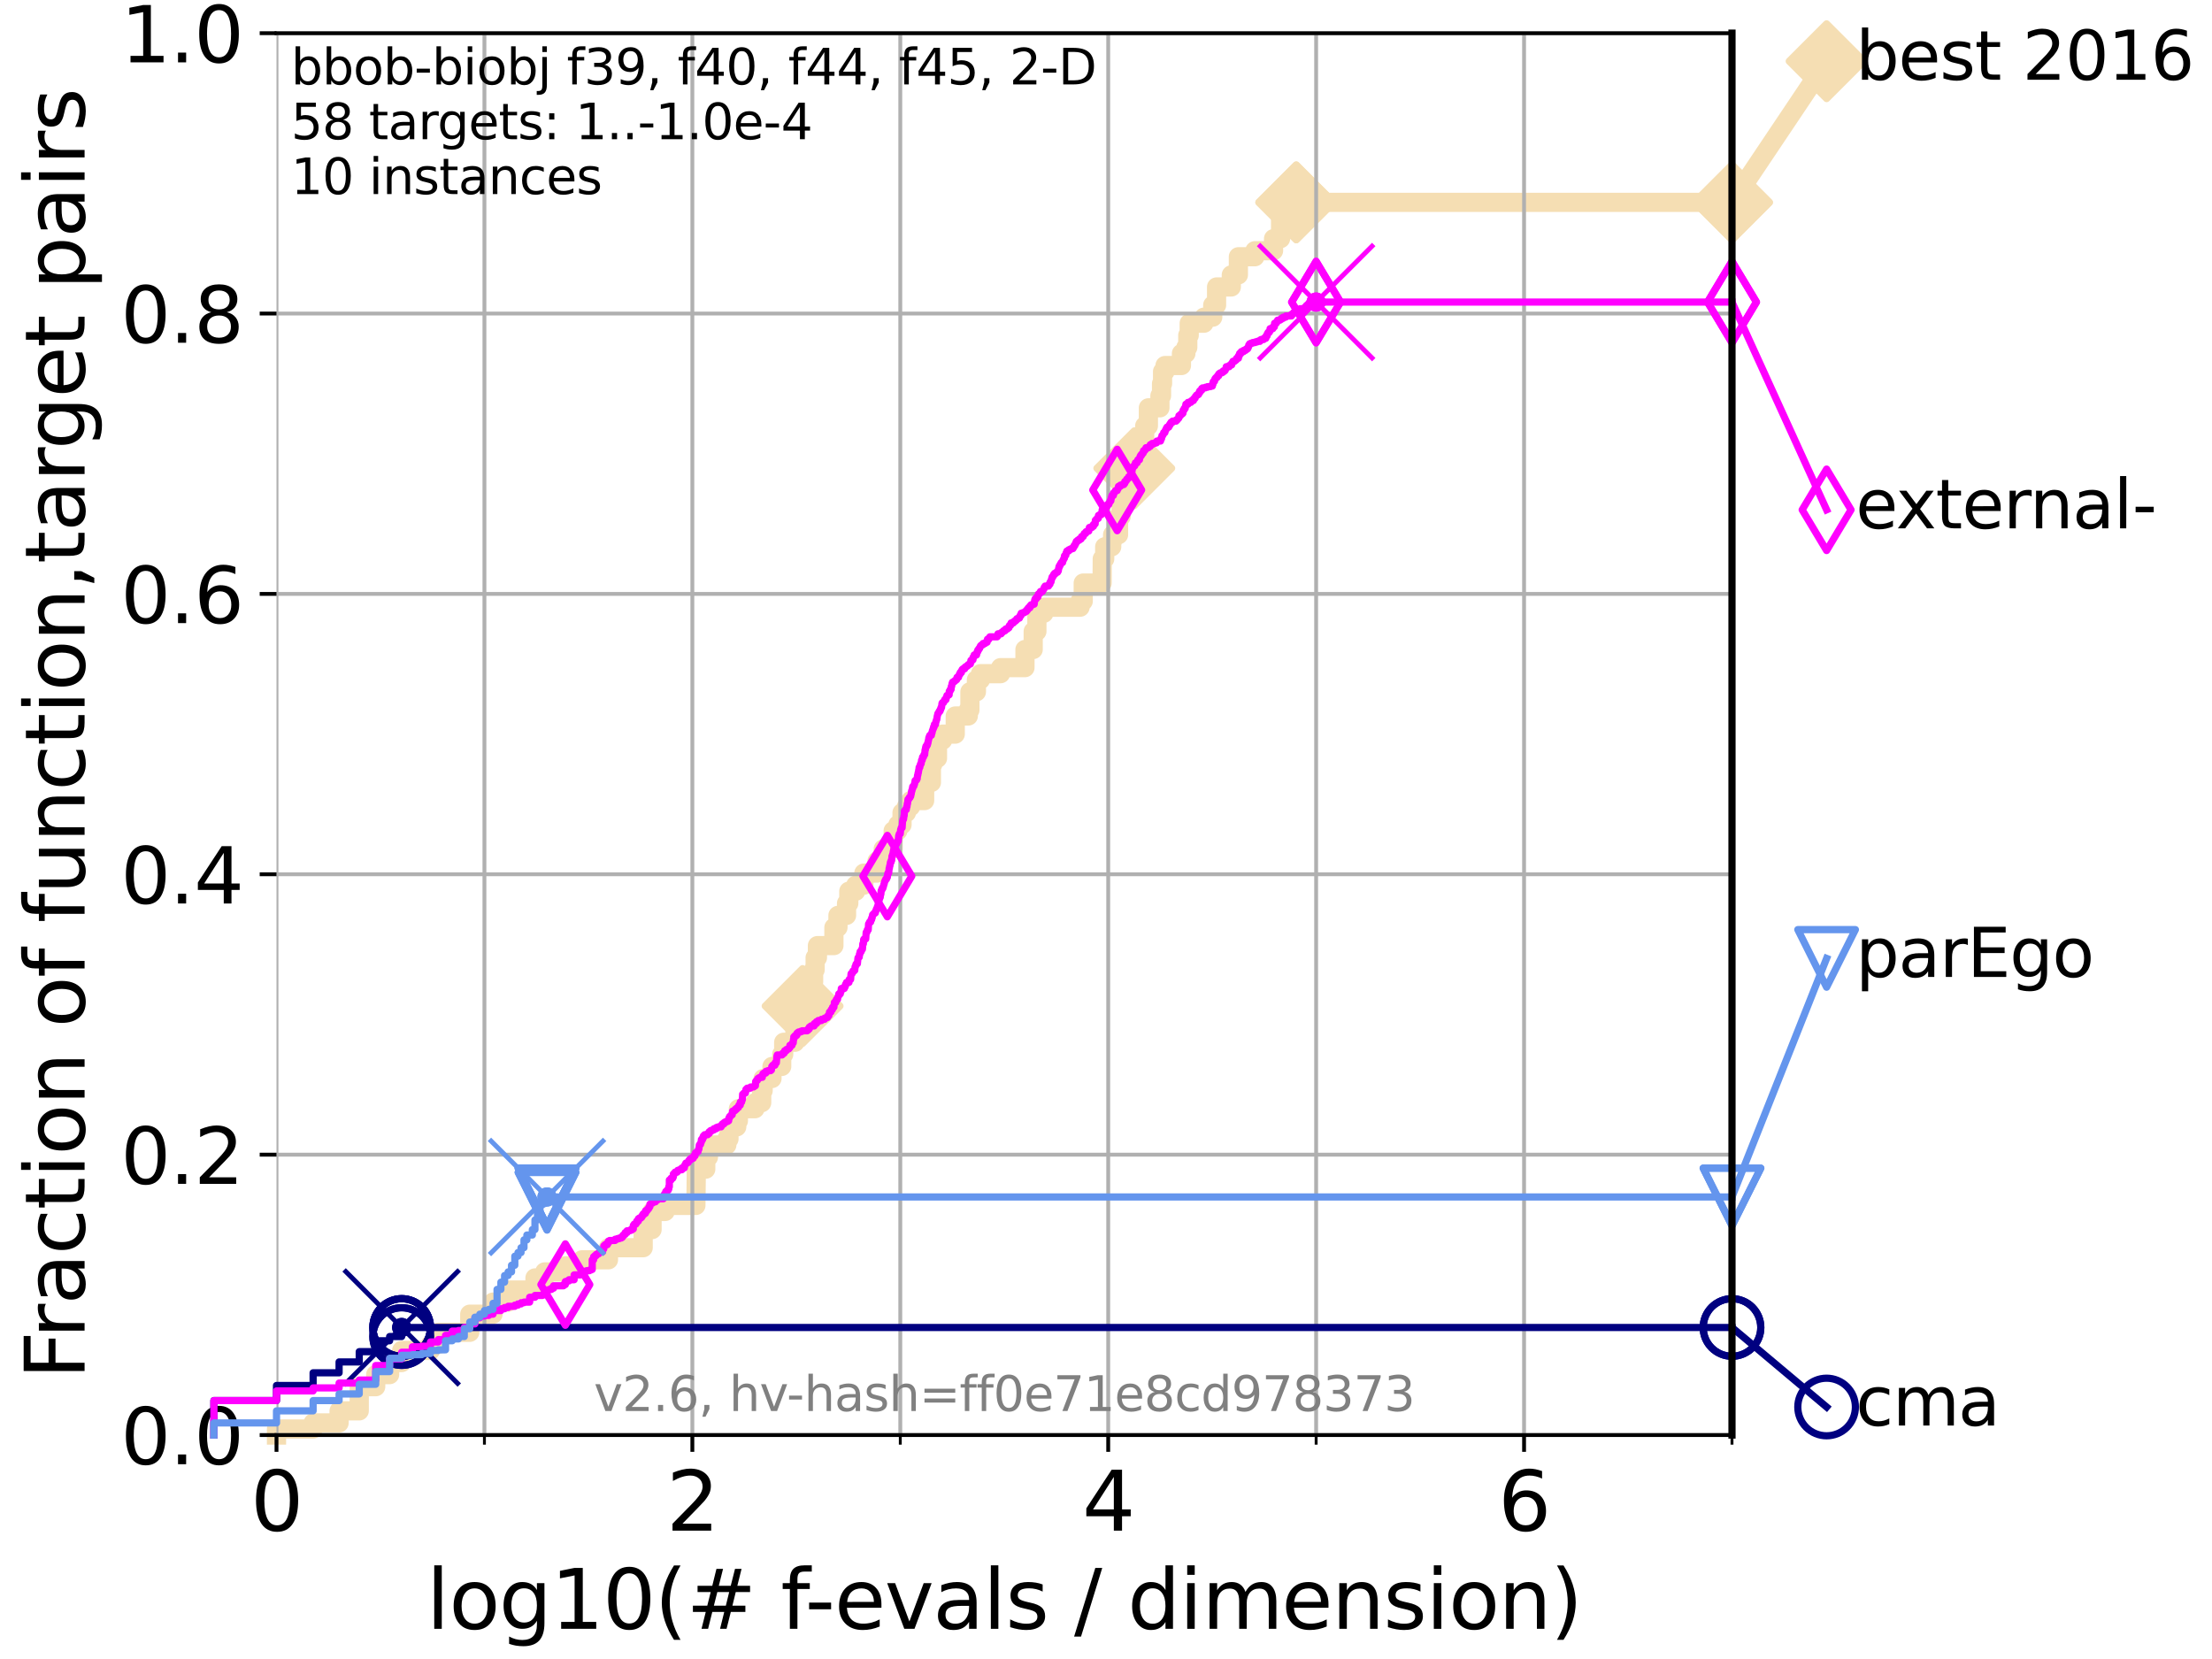 <?xml version="1.0" encoding="utf-8" standalone="no"?>
<!DOCTYPE svg PUBLIC "-//W3C//DTD SVG 1.1//EN"
  "http://www.w3.org/Graphics/SVG/1.1/DTD/svg11.dtd">
<svg xmlns:xlink="http://www.w3.org/1999/xlink" width="460.8pt" height="345.6pt" viewBox="0 0 460.8 345.6" xmlns="http://www.w3.org/2000/svg" version="1.1">
 <defs>
  <style type="text/css">*{stroke-linejoin: round; stroke-linecap: butt}</style>
 </defs>
 <g id="figure_1">
  <g id="patch_1">
   <path d="M 0 345.6 
L 460.8 345.6 
L 460.8 0 
L 0 0 
z
" style="fill: #ffffff"/>
  </g>
  <g id="axes_1">
   <g id="patch_2">
    <path d="M 57.6 298.944 
L 360.806 298.944 
L 360.806 6.912 
L 57.6 6.912 
z
" style="fill: #ffffff"/>
   </g>
   <g id="line2d_1">
    <path d="M 57.6 298.944 
L 57.6 297.685 
L 65.227 297.685 
L 65.227 296.426 
L 70.639 296.426 
L 70.639 293.909 
L 74.837 293.909 
L 74.837 288.874 
L 78.267 288.874 
L 78.267 286.356 
L 81.166 286.356 
L 81.166 283.839 
L 83.678 283.839 
L 83.678 281.321 
L 89.669 281.321 
L 89.669 280.063 
L 91.306 280.063 
L 91.306 277.545 
L 97.858 277.545 
L 97.858 273.769 
L 102.708 273.769 
L 102.708 271.251 
L 105.851 271.251 
L 105.851 268.734 
L 111.442 268.734 
L 111.442 266.216 
L 113.478 266.216 
L 113.478 264.958 
L 117.772 264.958 
L 117.772 263.699 
L 121.266 263.699 
L 121.266 262.44 
L 126.757 262.44 
L 126.757 259.922 
L 133.983 259.922 
L 133.983 256.146 
L 135.835 256.146 
L 135.835 252.37 
L 138.566 252.37 
L 138.566 251.111 
L 144.968 251.111 
L 145.058 243.559 
L 147.022 243.559 
L 147.022 241.041 
L 147.582 241.041 
L 147.582 238.524 
L 151.414 238.524 
L 151.414 237.265 
L 151.858 237.265 
L 151.858 234.747 
L 153.479 234.747 
L 153.479 233.489 
L 153.821 233.489 
L 153.821 230.971 
L 157.27 230.971 
L 157.27 229.712 
L 158.674 229.712 
L 158.674 227.195 
L 158.977 227.195 
L 158.977 224.677 
L 160.817 224.677 
L 160.817 222.16 
L 162.845 222.16 
L 162.845 219.642 
L 163.26 219.642 
L 163.26 217.125 
L 165.605 217.125 
L 165.605 213.348 
L 166.973 213.348 
L 166.973 209.572 
L 167.196 209.572 
L 167.196 205.796 
L 168.248 205.796 
L 168.248 204.537 
L 169.492 204.537 
L 169.492 202.02 
L 169.808 202.02 
L 169.808 199.502 
L 170.285 199.502 
L 170.285 196.985 
L 173.719 196.985 
L 173.719 193.208 
L 174.563 193.208 
L 174.563 190.691 
L 176.351 190.691 
L 176.351 188.173 
L 176.822 188.173 
L 176.822 185.656 
L 178.263 185.656 
L 178.263 184.397 
L 179.956 184.397 
L 179.956 181.879 
L 182.702 181.879 
L 182.702 179.362 
L 183.995 179.362 
L 183.995 176.844 
L 186.059 176.844 
L 186.059 173.068 
L 187.04 173.068 
L 187.04 171.809 
L 187.909 171.809 
L 187.909 169.292 
L 188.827 169.292 
L 188.827 168.033 
L 189.703 168.033 
L 189.703 166.774 
L 192.618 166.774 
L 192.618 162.998 
L 194.029 162.998 
L 194.029 159.222 
L 194.313 159.222 
L 194.313 157.963 
L 195.298 157.963 
L 195.298 154.187 
L 196.381 154.187 
L 196.381 152.928 
L 198.996 152.928 
L 198.996 149.152 
L 201.716 149.152 
L 201.716 147.893 
L 202.05 147.893 
L 202.05 144.117 
L 203.405 144.117 
L 203.405 141.599 
L 204.256 141.599 
L 204.256 140.34 
L 208.433 140.34 
L 208.433 139.082 
L 213.518 139.082 
L 213.518 135.305 
L 215.232 135.305 
L 215.232 131.529 
L 216.004 131.529 
L 216.004 127.753 
L 217.453 127.753 
L 217.453 126.494 
L 225 126.494 
L 225 125.235 
L 225.656 125.235 
L 225.656 121.459 
L 229.591 121.459 
L 229.619 116.424 
L 230.13 116.424 
L 230.13 113.906 
L 231.591 113.906 
L 231.591 112.648 
L 231.782 112.648 
L 231.782 111.389 
L 233.015 111.389 
L 233.015 107.613 
L 233.551 107.613 
L 233.551 103.836 
L 235.591 103.836 
L 235.591 102.578 
L 235.78 102.578 
L 235.78 98.801 
L 236.291 98.801 
L 236.291 97.543 
L 237.812 97.543 
L 237.812 95.025 
L 238.206 95.025 
L 238.206 91.249 
L 238.461 91.249 
L 238.461 88.731 
L 239.23 88.731 
L 239.23 84.955 
L 241.634 84.955 
L 241.634 82.438 
L 241.969 82.438 
L 241.969 79.92 
L 242.182 79.92 
L 242.182 77.402 
L 242.694 77.402 
L 242.694 76.144 
L 246.117 76.144 
L 246.117 73.626 
L 247.046 73.626 
L 247.046 72.367 
L 247.436 72.367 
L 247.436 69.85 
L 247.733 69.85 
L 247.733 67.332 
L 250.803 67.332 
L 250.803 66.074 
L 252.635 66.074 
L 252.635 63.556 
L 253.434 63.556 
L 253.434 59.78 
L 256.505 59.78 
L 256.505 57.262 
L 257.978 57.262 
L 257.978 53.486 
L 261.412 53.486 
L 261.412 52.227 
L 265.305 52.227 
L 265.305 49.71 
L 266.767 49.71 
L 266.767 45.934 
L 270.033 45.934 
L 270.033 42.157 
L 360.806 42.157 
L 360.806 42.157 
" style="fill: none; stroke: #f5deb3; stroke-width: 4; stroke-linecap: square"/>
   </g>
   <g id="line2d_2">
    <defs>
     <path id="mf4be2241f8" d="M 0 7.778 
L 7.778 0 
L 0 -7.778 
L -7.778 0 
z
" style="stroke: #f5deb3; stroke-width: 1.5; stroke-linejoin: miter"/>
    </defs>
    <g>
     <use xlink:href="#mf4be2241f8" x="167.196" y="209.572" style="fill: #f5deb3; stroke: #f5deb3; stroke-width: 1.5; stroke-linejoin: miter"/>
     <use xlink:href="#mf4be2241f8" x="236.291" y="97.543" style="fill: #f5deb3; stroke: #f5deb3; stroke-width: 1.5; stroke-linejoin: miter"/>
     <use xlink:href="#mf4be2241f8" x="270.033" y="42.157" style="fill: #f5deb3; stroke: #f5deb3; stroke-width: 1.5; stroke-linejoin: miter"/>
     <use xlink:href="#mf4be2241f8" x="270.033" y="42.157" style="fill: #f5deb3; stroke: #f5deb3; stroke-width: 1.5; stroke-linejoin: miter"/>
     <use xlink:href="#mf4be2241f8" x="360.806" y="42.157" style="fill: #f5deb3; stroke: #f5deb3; stroke-width: 1.5; stroke-linejoin: miter"/>
    </g>
   </g>
   <g id="line2d_3">
    <path style="fill: none; stroke: #f5deb3; stroke-width: 4; stroke-linecap: square"/>
    <g/>
   </g>
   <g id="line2d_4">
    <path d="M 360.806 42.157 
L 380.515 12.753 
" style="fill: none; stroke: #f5deb3; stroke-width: 4; stroke-linecap: square"/>
    <g>
     <use xlink:href="#mf4be2241f8" x="360.806" y="42.157" style="fill: #f5deb3; stroke: #f5deb3; stroke-width: 1.5; stroke-linejoin: miter"/>
     <use xlink:href="#mf4be2241f8" x="380.515" y="12.753" style="fill: #f5deb3; stroke: #f5deb3; stroke-width: 1.5; stroke-linejoin: miter"/>
    </g>
   </g>
   <g id="matplotlib.axis_1">
    <g id="xtick_1">
     <g id="line2d_5">
      <path d="M 57.6 298.944 
L 57.6 6.912 
" clip-path="url(#p29cd7b6020)" style="fill: none; stroke: #b0b0b0; stroke-width: 0.8; stroke-linecap: square"/>
     </g>
     <g id="line2d_6">
      <defs>
       <path id="mea86bc4e34" d="M 0 0 
L 0 3.5 
" style="stroke: #000000; stroke-width: 0.8"/>
      </defs>
      <g>
       <use xlink:href="#mea86bc4e34" x="57.6" y="298.944" style="stroke: #000000; stroke-width: 0.8"/>
      </g>
     </g>
     <g id="text_1">
      <!-- 0 -->
      <g transform="translate(52.192 318.861)scale(0.17 -0.17)">
       <defs>
        <path id="DejaVuSans-30" d="M 2034 4250 
Q 1547 4250 1301 3770 
Q 1056 3291 1056 2328 
Q 1056 1369 1301 889 
Q 1547 409 2034 409 
Q 2525 409 2770 889 
Q 3016 1369 3016 2328 
Q 3016 3291 2770 3770 
Q 2525 4250 2034 4250 
z
M 2034 4750 
Q 2819 4750 3233 4129 
Q 3647 3509 3647 2328 
Q 3647 1150 3233 529 
Q 2819 -91 2034 -91 
Q 1250 -91 836 529 
Q 422 1150 422 2328 
Q 422 3509 836 4129 
Q 1250 4750 2034 4750 
z
" transform="scale(0.016)"/>
       </defs>
       <use xlink:href="#DejaVuSans-30"/>
      </g>
     </g>
    </g>
    <g id="xtick_2">
     <g id="line2d_7">
      <path d="M 144.23 298.944 
L 144.23 6.912 
" clip-path="url(#p29cd7b6020)" style="fill: none; stroke: #b0b0b0; stroke-width: 0.8; stroke-linecap: square"/>
     </g>
     <g id="line2d_8">
      <g>
       <use xlink:href="#mea86bc4e34" x="144.23" y="298.944" style="stroke: #000000; stroke-width: 0.8"/>
      </g>
     </g>
     <g id="text_2">
      <!-- 2 -->
      <g transform="translate(138.822 318.861)scale(0.17 -0.17)">
       <defs>
        <path id="DejaVuSans-32" d="M 1228 531 
L 3431 531 
L 3431 0 
L 469 0 
L 469 531 
Q 828 903 1448 1529 
Q 2069 2156 2228 2338 
Q 2531 2678 2651 2914 
Q 2772 3150 2772 3378 
Q 2772 3750 2511 3984 
Q 2250 4219 1831 4219 
Q 1534 4219 1204 4116 
Q 875 4013 500 3803 
L 500 4441 
Q 881 4594 1212 4672 
Q 1544 4750 1819 4750 
Q 2544 4750 2975 4387 
Q 3406 4025 3406 3419 
Q 3406 3131 3298 2873 
Q 3191 2616 2906 2266 
Q 2828 2175 2409 1742 
Q 1991 1309 1228 531 
z
" transform="scale(0.016)"/>
       </defs>
       <use xlink:href="#DejaVuSans-32"/>
      </g>
     </g>
    </g>
    <g id="xtick_3">
     <g id="line2d_9">
      <path d="M 230.861 298.944 
L 230.861 6.912 
" clip-path="url(#p29cd7b6020)" style="fill: none; stroke: #b0b0b0; stroke-width: 0.8; stroke-linecap: square"/>
     </g>
     <g id="line2d_10">
      <g>
       <use xlink:href="#mea86bc4e34" x="230.861" y="298.944" style="stroke: #000000; stroke-width: 0.8"/>
      </g>
     </g>
     <g id="text_3">
      <!-- 4 -->
      <g transform="translate(225.453 318.861)scale(0.17 -0.17)">
       <defs>
        <path id="DejaVuSans-34" d="M 2419 4116 
L 825 1625 
L 2419 1625 
L 2419 4116 
z
M 2253 4666 
L 3047 4666 
L 3047 1625 
L 3713 1625 
L 3713 1100 
L 3047 1100 
L 3047 0 
L 2419 0 
L 2419 1100 
L 313 1100 
L 313 1709 
L 2253 4666 
z
" transform="scale(0.016)"/>
       </defs>
       <use xlink:href="#DejaVuSans-34"/>
      </g>
     </g>
    </g>
    <g id="xtick_4">
     <g id="line2d_11">
      <path d="M 317.491 298.944 
L 317.491 6.912 
" clip-path="url(#p29cd7b6020)" style="fill: none; stroke: #b0b0b0; stroke-width: 0.8; stroke-linecap: square"/>
     </g>
     <g id="line2d_12">
      <g>
       <use xlink:href="#mea86bc4e34" x="317.491" y="298.944" style="stroke: #000000; stroke-width: 0.8"/>
      </g>
     </g>
     <g id="text_4">
      <!-- 6 -->
      <g transform="translate(312.083 318.861)scale(0.17 -0.17)">
       <defs>
        <path id="DejaVuSans-36" d="M 2113 2584 
Q 1688 2584 1439 2293 
Q 1191 2003 1191 1497 
Q 1191 994 1439 701 
Q 1688 409 2113 409 
Q 2538 409 2786 701 
Q 3034 994 3034 1497 
Q 3034 2003 2786 2293 
Q 2538 2584 2113 2584 
z
M 3366 4563 
L 3366 3988 
Q 3128 4100 2886 4159 
Q 2644 4219 2406 4219 
Q 1781 4219 1451 3797 
Q 1122 3375 1075 2522 
Q 1259 2794 1537 2939 
Q 1816 3084 2150 3084 
Q 2853 3084 3261 2657 
Q 3669 2231 3669 1497 
Q 3669 778 3244 343 
Q 2819 -91 2113 -91 
Q 1303 -91 875 529 
Q 447 1150 447 2328 
Q 447 3434 972 4092 
Q 1497 4750 2381 4750 
Q 2619 4750 2861 4703 
Q 3103 4656 3366 4563 
z
" transform="scale(0.016)"/>
       </defs>
       <use xlink:href="#DejaVuSans-36"/>
      </g>
     </g>
    </g>
    <g id="xtick_5">
     <g id="line2d_13">
      <path d="M 100.915 298.944 
L 100.915 6.912 
" clip-path="url(#p29cd7b6020)" style="fill: none; stroke: #b0b0b0; stroke-width: 0.8; stroke-linecap: square"/>
     </g>
     <g id="line2d_14">
      <defs>
       <path id="m98b4e01828" d="M 0 0 
L 0 2 
" style="stroke: #000000; stroke-width: 0.6"/>
      </defs>
      <g>
       <use xlink:href="#m98b4e01828" x="100.915" y="298.944" style="stroke: #000000; stroke-width: 0.6"/>
      </g>
     </g>
    </g>
    <g id="xtick_6">
     <g id="line2d_15">
      <path d="M 187.546 298.944 
L 187.546 6.912 
" clip-path="url(#p29cd7b6020)" style="fill: none; stroke: #b0b0b0; stroke-width: 0.8; stroke-linecap: square"/>
     </g>
     <g id="line2d_16">
      <g>
       <use xlink:href="#m98b4e01828" x="187.546" y="298.944" style="stroke: #000000; stroke-width: 0.6"/>
      </g>
     </g>
    </g>
    <g id="xtick_7">
     <g id="line2d_17">
      <path d="M 274.176 298.944 
L 274.176 6.912 
" clip-path="url(#p29cd7b6020)" style="fill: none; stroke: #b0b0b0; stroke-width: 0.8; stroke-linecap: square"/>
     </g>
     <g id="line2d_18">
      <g>
       <use xlink:href="#m98b4e01828" x="274.176" y="298.944" style="stroke: #000000; stroke-width: 0.6"/>
      </g>
     </g>
    </g>
    <g id="xtick_8">
     <g id="line2d_19">
      <path d="M 360.806 298.944 
L 360.806 6.912 
" clip-path="url(#p29cd7b6020)" style="fill: none; stroke: #b0b0b0; stroke-width: 0.8; stroke-linecap: square"/>
     </g>
     <g id="line2d_20">
      <g>
       <use xlink:href="#m98b4e01828" x="360.806" y="298.944" style="stroke: #000000; stroke-width: 0.6"/>
      </g>
     </g>
    </g>
    <g id="text_5">
     <!-- log10(# f-evals / dimension) -->
     <g transform="translate(88.823 339.314)scale(0.17 -0.17)">
      <defs>
       <path id="DejaVuSans-6c" d="M 603 4863 
L 1178 4863 
L 1178 0 
L 603 0 
L 603 4863 
z
" transform="scale(0.016)"/>
       <path id="DejaVuSans-6f" d="M 1959 3097 
Q 1497 3097 1228 2736 
Q 959 2375 959 1747 
Q 959 1119 1226 758 
Q 1494 397 1959 397 
Q 2419 397 2687 759 
Q 2956 1122 2956 1747 
Q 2956 2369 2687 2733 
Q 2419 3097 1959 3097 
z
M 1959 3584 
Q 2709 3584 3137 3096 
Q 3566 2609 3566 1747 
Q 3566 888 3137 398 
Q 2709 -91 1959 -91 
Q 1206 -91 779 398 
Q 353 888 353 1747 
Q 353 2609 779 3096 
Q 1206 3584 1959 3584 
z
" transform="scale(0.016)"/>
       <path id="DejaVuSans-67" d="M 2906 1791 
Q 2906 2416 2648 2759 
Q 2391 3103 1925 3103 
Q 1463 3103 1205 2759 
Q 947 2416 947 1791 
Q 947 1169 1205 825 
Q 1463 481 1925 481 
Q 2391 481 2648 825 
Q 2906 1169 2906 1791 
z
M 3481 434 
Q 3481 -459 3084 -895 
Q 2688 -1331 1869 -1331 
Q 1566 -1331 1297 -1286 
Q 1028 -1241 775 -1147 
L 775 -588 
Q 1028 -725 1275 -790 
Q 1522 -856 1778 -856 
Q 2344 -856 2625 -561 
Q 2906 -266 2906 331 
L 2906 616 
Q 2728 306 2450 153 
Q 2172 0 1784 0 
Q 1141 0 747 490 
Q 353 981 353 1791 
Q 353 2603 747 3093 
Q 1141 3584 1784 3584 
Q 2172 3584 2450 3431 
Q 2728 3278 2906 2969 
L 2906 3500 
L 3481 3500 
L 3481 434 
z
" transform="scale(0.016)"/>
       <path id="DejaVuSans-31" d="M 794 531 
L 1825 531 
L 1825 4091 
L 703 3866 
L 703 4441 
L 1819 4666 
L 2450 4666 
L 2450 531 
L 3481 531 
L 3481 0 
L 794 0 
L 794 531 
z
" transform="scale(0.016)"/>
       <path id="DejaVuSans-28" d="M 1984 4856 
Q 1566 4138 1362 3434 
Q 1159 2731 1159 2009 
Q 1159 1288 1364 580 
Q 1569 -128 1984 -844 
L 1484 -844 
Q 1016 -109 783 600 
Q 550 1309 550 2009 
Q 550 2706 781 3412 
Q 1013 4119 1484 4856 
L 1984 4856 
z
" transform="scale(0.016)"/>
       <path id="DejaVuSans-23" d="M 3272 2816 
L 2363 2816 
L 2100 1772 
L 3016 1772 
L 3272 2816 
z
M 2803 4594 
L 2478 3297 
L 3391 3297 
L 3719 4594 
L 4219 4594 
L 3897 3297 
L 4872 3297 
L 4872 2816 
L 3775 2816 
L 3519 1772 
L 4513 1772 
L 4513 1294 
L 3397 1294 
L 3072 0 
L 2572 0 
L 2894 1294 
L 1978 1294 
L 1656 0 
L 1153 0 
L 1478 1294 
L 494 1294 
L 494 1772 
L 1594 1772 
L 1856 2816 
L 850 2816 
L 850 3297 
L 1978 3297 
L 2297 4594 
L 2803 4594 
z
" transform="scale(0.016)"/>
       <path id="DejaVuSans-20" transform="scale(0.016)"/>
       <path id="DejaVuSans-66" d="M 2375 4863 
L 2375 4384 
L 1825 4384 
Q 1516 4384 1395 4259 
Q 1275 4134 1275 3809 
L 1275 3500 
L 2222 3500 
L 2222 3053 
L 1275 3053 
L 1275 0 
L 697 0 
L 697 3053 
L 147 3053 
L 147 3500 
L 697 3500 
L 697 3744 
Q 697 4328 969 4595 
Q 1241 4863 1831 4863 
L 2375 4863 
z
" transform="scale(0.016)"/>
       <path id="DejaVuSans-2d" d="M 313 2009 
L 1997 2009 
L 1997 1497 
L 313 1497 
L 313 2009 
z
" transform="scale(0.016)"/>
       <path id="DejaVuSans-65" d="M 3597 1894 
L 3597 1613 
L 953 1613 
Q 991 1019 1311 708 
Q 1631 397 2203 397 
Q 2534 397 2845 478 
Q 3156 559 3463 722 
L 3463 178 
Q 3153 47 2828 -22 
Q 2503 -91 2169 -91 
Q 1331 -91 842 396 
Q 353 884 353 1716 
Q 353 2575 817 3079 
Q 1281 3584 2069 3584 
Q 2775 3584 3186 3129 
Q 3597 2675 3597 1894 
z
M 3022 2063 
Q 3016 2534 2758 2815 
Q 2500 3097 2075 3097 
Q 1594 3097 1305 2825 
Q 1016 2553 972 2059 
L 3022 2063 
z
" transform="scale(0.016)"/>
       <path id="DejaVuSans-76" d="M 191 3500 
L 800 3500 
L 1894 563 
L 2988 3500 
L 3597 3500 
L 2284 0 
L 1503 0 
L 191 3500 
z
" transform="scale(0.016)"/>
       <path id="DejaVuSans-61" d="M 2194 1759 
Q 1497 1759 1228 1600 
Q 959 1441 959 1056 
Q 959 750 1161 570 
Q 1363 391 1709 391 
Q 2188 391 2477 730 
Q 2766 1069 2766 1631 
L 2766 1759 
L 2194 1759 
z
M 3341 1997 
L 3341 0 
L 2766 0 
L 2766 531 
Q 2569 213 2275 61 
Q 1981 -91 1556 -91 
Q 1019 -91 701 211 
Q 384 513 384 1019 
Q 384 1609 779 1909 
Q 1175 2209 1959 2209 
L 2766 2209 
L 2766 2266 
Q 2766 2663 2505 2880 
Q 2244 3097 1772 3097 
Q 1472 3097 1187 3025 
Q 903 2953 641 2809 
L 641 3341 
Q 956 3463 1253 3523 
Q 1550 3584 1831 3584 
Q 2591 3584 2966 3190 
Q 3341 2797 3341 1997 
z
" transform="scale(0.016)"/>
       <path id="DejaVuSans-73" d="M 2834 3397 
L 2834 2853 
Q 2591 2978 2328 3040 
Q 2066 3103 1784 3103 
Q 1356 3103 1142 2972 
Q 928 2841 928 2578 
Q 928 2378 1081 2264 
Q 1234 2150 1697 2047 
L 1894 2003 
Q 2506 1872 2764 1633 
Q 3022 1394 3022 966 
Q 3022 478 2636 193 
Q 2250 -91 1575 -91 
Q 1294 -91 989 -36 
Q 684 19 347 128 
L 347 722 
Q 666 556 975 473 
Q 1284 391 1588 391 
Q 1994 391 2212 530 
Q 2431 669 2431 922 
Q 2431 1156 2273 1281 
Q 2116 1406 1581 1522 
L 1381 1569 
Q 847 1681 609 1914 
Q 372 2147 372 2553 
Q 372 3047 722 3315 
Q 1072 3584 1716 3584 
Q 2034 3584 2315 3537 
Q 2597 3491 2834 3397 
z
" transform="scale(0.016)"/>
       <path id="DejaVuSans-2f" d="M 1625 4666 
L 2156 4666 
L 531 -594 
L 0 -594 
L 1625 4666 
z
" transform="scale(0.016)"/>
       <path id="DejaVuSans-64" d="M 2906 2969 
L 2906 4863 
L 3481 4863 
L 3481 0 
L 2906 0 
L 2906 525 
Q 2725 213 2448 61 
Q 2172 -91 1784 -91 
Q 1150 -91 751 415 
Q 353 922 353 1747 
Q 353 2572 751 3078 
Q 1150 3584 1784 3584 
Q 2172 3584 2448 3432 
Q 2725 3281 2906 2969 
z
M 947 1747 
Q 947 1113 1208 752 
Q 1469 391 1925 391 
Q 2381 391 2643 752 
Q 2906 1113 2906 1747 
Q 2906 2381 2643 2742 
Q 2381 3103 1925 3103 
Q 1469 3103 1208 2742 
Q 947 2381 947 1747 
z
" transform="scale(0.016)"/>
       <path id="DejaVuSans-69" d="M 603 3500 
L 1178 3500 
L 1178 0 
L 603 0 
L 603 3500 
z
M 603 4863 
L 1178 4863 
L 1178 4134 
L 603 4134 
L 603 4863 
z
" transform="scale(0.016)"/>
       <path id="DejaVuSans-6d" d="M 3328 2828 
Q 3544 3216 3844 3400 
Q 4144 3584 4550 3584 
Q 5097 3584 5394 3201 
Q 5691 2819 5691 2113 
L 5691 0 
L 5113 0 
L 5113 2094 
Q 5113 2597 4934 2840 
Q 4756 3084 4391 3084 
Q 3944 3084 3684 2787 
Q 3425 2491 3425 1978 
L 3425 0 
L 2847 0 
L 2847 2094 
Q 2847 2600 2669 2842 
Q 2491 3084 2119 3084 
Q 1678 3084 1418 2786 
Q 1159 2488 1159 1978 
L 1159 0 
L 581 0 
L 581 3500 
L 1159 3500 
L 1159 2956 
Q 1356 3278 1631 3431 
Q 1906 3584 2284 3584 
Q 2666 3584 2933 3390 
Q 3200 3197 3328 2828 
z
" transform="scale(0.016)"/>
       <path id="DejaVuSans-6e" d="M 3513 2113 
L 3513 0 
L 2938 0 
L 2938 2094 
Q 2938 2591 2744 2837 
Q 2550 3084 2163 3084 
Q 1697 3084 1428 2787 
Q 1159 2491 1159 1978 
L 1159 0 
L 581 0 
L 581 3500 
L 1159 3500 
L 1159 2956 
Q 1366 3272 1645 3428 
Q 1925 3584 2291 3584 
Q 2894 3584 3203 3211 
Q 3513 2838 3513 2113 
z
" transform="scale(0.016)"/>
       <path id="DejaVuSans-29" d="M 513 4856 
L 1013 4856 
Q 1481 4119 1714 3412 
Q 1947 2706 1947 2009 
Q 1947 1309 1714 600 
Q 1481 -109 1013 -844 
L 513 -844 
Q 928 -128 1133 580 
Q 1338 1288 1338 2009 
Q 1338 2731 1133 3434 
Q 928 4138 513 4856 
z
" transform="scale(0.016)"/>
      </defs>
      <use xlink:href="#DejaVuSans-6c"/>
      <use xlink:href="#DejaVuSans-6f" x="27.783"/>
      <use xlink:href="#DejaVuSans-67" x="88.965"/>
      <use xlink:href="#DejaVuSans-31" x="152.441"/>
      <use xlink:href="#DejaVuSans-30" x="216.064"/>
      <use xlink:href="#DejaVuSans-28" x="279.688"/>
      <use xlink:href="#DejaVuSans-23" x="318.701"/>
      <use xlink:href="#DejaVuSans-20" x="402.49"/>
      <use xlink:href="#DejaVuSans-66" x="434.277"/>
      <use xlink:href="#DejaVuSans-2d" x="463.982"/>
      <use xlink:href="#DejaVuSans-65" x="500.066"/>
      <use xlink:href="#DejaVuSans-76" x="561.59"/>
      <use xlink:href="#DejaVuSans-61" x="620.77"/>
      <use xlink:href="#DejaVuSans-6c" x="682.049"/>
      <use xlink:href="#DejaVuSans-73" x="709.832"/>
      <use xlink:href="#DejaVuSans-20" x="761.932"/>
      <use xlink:href="#DejaVuSans-2f" x="793.719"/>
      <use xlink:href="#DejaVuSans-20" x="827.41"/>
      <use xlink:href="#DejaVuSans-64" x="859.197"/>
      <use xlink:href="#DejaVuSans-69" x="922.674"/>
      <use xlink:href="#DejaVuSans-6d" x="950.457"/>
      <use xlink:href="#DejaVuSans-65" x="1047.869"/>
      <use xlink:href="#DejaVuSans-6e" x="1109.393"/>
      <use xlink:href="#DejaVuSans-73" x="1172.771"/>
      <use xlink:href="#DejaVuSans-69" x="1224.871"/>
      <use xlink:href="#DejaVuSans-6f" x="1252.654"/>
      <use xlink:href="#DejaVuSans-6e" x="1313.836"/>
      <use xlink:href="#DejaVuSans-29" x="1377.215"/>
     </g>
    </g>
   </g>
   <g id="matplotlib.axis_2">
    <g id="ytick_1">
     <g id="line2d_21">
      <path d="M 57.6 298.944 
L 360.806 298.944 
" clip-path="url(#p29cd7b6020)" style="fill: none; stroke: #b0b0b0; stroke-width: 0.8; stroke-linecap: square"/>
     </g>
     <g id="line2d_22">
      <defs>
       <path id="m92aaa91e2d" d="M 0 0 
L -3.5 0 
" style="stroke: #000000; stroke-width: 0.8"/>
      </defs>
      <g>
       <use xlink:href="#m92aaa91e2d" x="57.6" y="298.944" style="stroke: #000000; stroke-width: 0.8"/>
      </g>
     </g>
     <g id="text_6">
      <!-- 0.0 -->
      <g transform="translate(25.155 305.023)scale(0.16 -0.16)">
       <defs>
        <path id="DejaVuSans-2e" d="M 684 794 
L 1344 794 
L 1344 0 
L 684 0 
L 684 794 
z
" transform="scale(0.016)"/>
       </defs>
       <use xlink:href="#DejaVuSans-30"/>
       <use xlink:href="#DejaVuSans-2e" x="63.623"/>
       <use xlink:href="#DejaVuSans-30" x="95.41"/>
      </g>
     </g>
    </g>
    <g id="ytick_2">
     <g id="line2d_23">
      <path d="M 57.6 240.538 
L 360.806 240.538 
" clip-path="url(#p29cd7b6020)" style="fill: none; stroke: #b0b0b0; stroke-width: 0.8; stroke-linecap: square"/>
     </g>
     <g id="line2d_24">
      <g>
       <use xlink:href="#m92aaa91e2d" x="57.6" y="240.538" style="stroke: #000000; stroke-width: 0.8"/>
      </g>
     </g>
     <g id="text_7">
      <!-- 0.2 -->
      <g transform="translate(25.155 246.616)scale(0.16 -0.16)">
       <use xlink:href="#DejaVuSans-30"/>
       <use xlink:href="#DejaVuSans-2e" x="63.623"/>
       <use xlink:href="#DejaVuSans-32" x="95.41"/>
      </g>
     </g>
    </g>
    <g id="ytick_3">
     <g id="line2d_25">
      <path d="M 57.6 182.131 
L 360.806 182.131 
" clip-path="url(#p29cd7b6020)" style="fill: none; stroke: #b0b0b0; stroke-width: 0.8; stroke-linecap: square"/>
     </g>
     <g id="line2d_26">
      <g>
       <use xlink:href="#m92aaa91e2d" x="57.6" y="182.131" style="stroke: #000000; stroke-width: 0.8"/>
      </g>
     </g>
     <g id="text_8">
      <!-- 0.4 -->
      <g transform="translate(25.155 188.21)scale(0.16 -0.16)">
       <use xlink:href="#DejaVuSans-30"/>
       <use xlink:href="#DejaVuSans-2e" x="63.623"/>
       <use xlink:href="#DejaVuSans-34" x="95.41"/>
      </g>
     </g>
    </g>
    <g id="ytick_4">
     <g id="line2d_27">
      <path d="M 57.6 123.725 
L 360.806 123.725 
" clip-path="url(#p29cd7b6020)" style="fill: none; stroke: #b0b0b0; stroke-width: 0.8; stroke-linecap: square"/>
     </g>
     <g id="line2d_28">
      <g>
       <use xlink:href="#m92aaa91e2d" x="57.6" y="123.725" style="stroke: #000000; stroke-width: 0.8"/>
      </g>
     </g>
     <g id="text_9">
      <!-- 0.6 -->
      <g transform="translate(25.155 129.804)scale(0.16 -0.16)">
       <use xlink:href="#DejaVuSans-30"/>
       <use xlink:href="#DejaVuSans-2e" x="63.623"/>
       <use xlink:href="#DejaVuSans-36" x="95.41"/>
      </g>
     </g>
    </g>
    <g id="ytick_5">
     <g id="line2d_29">
      <path d="M 57.6 65.318 
L 360.806 65.318 
" clip-path="url(#p29cd7b6020)" style="fill: none; stroke: #b0b0b0; stroke-width: 0.8; stroke-linecap: square"/>
     </g>
     <g id="line2d_30">
      <g>
       <use xlink:href="#m92aaa91e2d" x="57.6" y="65.318" style="stroke: #000000; stroke-width: 0.8"/>
      </g>
     </g>
     <g id="text_10">
      <!-- 0.8 -->
      <g transform="translate(25.155 71.397)scale(0.16 -0.16)">
       <defs>
        <path id="DejaVuSans-38" d="M 2034 2216 
Q 1584 2216 1326 1975 
Q 1069 1734 1069 1313 
Q 1069 891 1326 650 
Q 1584 409 2034 409 
Q 2484 409 2743 651 
Q 3003 894 3003 1313 
Q 3003 1734 2745 1975 
Q 2488 2216 2034 2216 
z
M 1403 2484 
Q 997 2584 770 2862 
Q 544 3141 544 3541 
Q 544 4100 942 4425 
Q 1341 4750 2034 4750 
Q 2731 4750 3128 4425 
Q 3525 4100 3525 3541 
Q 3525 3141 3298 2862 
Q 3072 2584 2669 2484 
Q 3125 2378 3379 2068 
Q 3634 1759 3634 1313 
Q 3634 634 3220 271 
Q 2806 -91 2034 -91 
Q 1263 -91 848 271 
Q 434 634 434 1313 
Q 434 1759 690 2068 
Q 947 2378 1403 2484 
z
M 1172 3481 
Q 1172 3119 1398 2916 
Q 1625 2713 2034 2713 
Q 2441 2713 2670 2916 
Q 2900 3119 2900 3481 
Q 2900 3844 2670 4047 
Q 2441 4250 2034 4250 
Q 1625 4250 1398 4047 
Q 1172 3844 1172 3481 
z
" transform="scale(0.016)"/>
       </defs>
       <use xlink:href="#DejaVuSans-30"/>
       <use xlink:href="#DejaVuSans-2e" x="63.623"/>
       <use xlink:href="#DejaVuSans-38" x="95.41"/>
      </g>
     </g>
    </g>
    <g id="ytick_6">
     <g id="line2d_31">
      <path d="M 57.6 6.912 
L 360.806 6.912 
" clip-path="url(#p29cd7b6020)" style="fill: none; stroke: #b0b0b0; stroke-width: 0.8; stroke-linecap: square"/>
     </g>
     <g id="line2d_32">
      <g>
       <use xlink:href="#m92aaa91e2d" x="57.6" y="6.912" style="stroke: #000000; stroke-width: 0.8"/>
      </g>
     </g>
     <g id="text_11">
      <!-- 1.0 -->
      <g transform="translate(25.155 12.991)scale(0.16 -0.16)">
       <use xlink:href="#DejaVuSans-31"/>
       <use xlink:href="#DejaVuSans-2e" x="63.623"/>
       <use xlink:href="#DejaVuSans-30" x="95.41"/>
      </g>
     </g>
    </g>
    <g id="text_12">
     <!-- Fraction of function,target pairs -->
     <g transform="translate(17.62 287.313)rotate(-90)scale(0.17 -0.17)">
      <defs>
       <path id="DejaVuSans-46" d="M 628 4666 
L 3309 4666 
L 3309 4134 
L 1259 4134 
L 1259 2759 
L 3109 2759 
L 3109 2228 
L 1259 2228 
L 1259 0 
L 628 0 
L 628 4666 
z
" transform="scale(0.016)"/>
       <path id="DejaVuSans-72" d="M 2631 2963 
Q 2534 3019 2420 3045 
Q 2306 3072 2169 3072 
Q 1681 3072 1420 2755 
Q 1159 2438 1159 1844 
L 1159 0 
L 581 0 
L 581 3500 
L 1159 3500 
L 1159 2956 
Q 1341 3275 1631 3429 
Q 1922 3584 2338 3584 
Q 2397 3584 2469 3576 
Q 2541 3569 2628 3553 
L 2631 2963 
z
" transform="scale(0.016)"/>
       <path id="DejaVuSans-63" d="M 3122 3366 
L 3122 2828 
Q 2878 2963 2633 3030 
Q 2388 3097 2138 3097 
Q 1578 3097 1268 2742 
Q 959 2388 959 1747 
Q 959 1106 1268 751 
Q 1578 397 2138 397 
Q 2388 397 2633 464 
Q 2878 531 3122 666 
L 3122 134 
Q 2881 22 2623 -34 
Q 2366 -91 2075 -91 
Q 1284 -91 818 406 
Q 353 903 353 1747 
Q 353 2603 823 3093 
Q 1294 3584 2113 3584 
Q 2378 3584 2631 3529 
Q 2884 3475 3122 3366 
z
" transform="scale(0.016)"/>
       <path id="DejaVuSans-74" d="M 1172 4494 
L 1172 3500 
L 2356 3500 
L 2356 3053 
L 1172 3053 
L 1172 1153 
Q 1172 725 1289 603 
Q 1406 481 1766 481 
L 2356 481 
L 2356 0 
L 1766 0 
Q 1100 0 847 248 
Q 594 497 594 1153 
L 594 3053 
L 172 3053 
L 172 3500 
L 594 3500 
L 594 4494 
L 1172 4494 
z
" transform="scale(0.016)"/>
       <path id="DejaVuSans-75" d="M 544 1381 
L 544 3500 
L 1119 3500 
L 1119 1403 
Q 1119 906 1312 657 
Q 1506 409 1894 409 
Q 2359 409 2629 706 
Q 2900 1003 2900 1516 
L 2900 3500 
L 3475 3500 
L 3475 0 
L 2900 0 
L 2900 538 
Q 2691 219 2414 64 
Q 2138 -91 1772 -91 
Q 1169 -91 856 284 
Q 544 659 544 1381 
z
M 1991 3584 
L 1991 3584 
z
" transform="scale(0.016)"/>
       <path id="DejaVuSans-2c" d="M 750 794 
L 1409 794 
L 1409 256 
L 897 -744 
L 494 -744 
L 750 256 
L 750 794 
z
" transform="scale(0.016)"/>
       <path id="DejaVuSans-70" d="M 1159 525 
L 1159 -1331 
L 581 -1331 
L 581 3500 
L 1159 3500 
L 1159 2969 
Q 1341 3281 1617 3432 
Q 1894 3584 2278 3584 
Q 2916 3584 3314 3078 
Q 3713 2572 3713 1747 
Q 3713 922 3314 415 
Q 2916 -91 2278 -91 
Q 1894 -91 1617 61 
Q 1341 213 1159 525 
z
M 3116 1747 
Q 3116 2381 2855 2742 
Q 2594 3103 2138 3103 
Q 1681 3103 1420 2742 
Q 1159 2381 1159 1747 
Q 1159 1113 1420 752 
Q 1681 391 2138 391 
Q 2594 391 2855 752 
Q 3116 1113 3116 1747 
z
" transform="scale(0.016)"/>
      </defs>
      <use xlink:href="#DejaVuSans-46"/>
      <use xlink:href="#DejaVuSans-72" x="50.27"/>
      <use xlink:href="#DejaVuSans-61" x="91.383"/>
      <use xlink:href="#DejaVuSans-63" x="152.662"/>
      <use xlink:href="#DejaVuSans-74" x="207.643"/>
      <use xlink:href="#DejaVuSans-69" x="246.852"/>
      <use xlink:href="#DejaVuSans-6f" x="274.635"/>
      <use xlink:href="#DejaVuSans-6e" x="335.816"/>
      <use xlink:href="#DejaVuSans-20" x="399.195"/>
      <use xlink:href="#DejaVuSans-6f" x="430.982"/>
      <use xlink:href="#DejaVuSans-66" x="492.164"/>
      <use xlink:href="#DejaVuSans-20" x="527.369"/>
      <use xlink:href="#DejaVuSans-66" x="559.156"/>
      <use xlink:href="#DejaVuSans-75" x="594.361"/>
      <use xlink:href="#DejaVuSans-6e" x="657.74"/>
      <use xlink:href="#DejaVuSans-63" x="721.119"/>
      <use xlink:href="#DejaVuSans-74" x="776.1"/>
      <use xlink:href="#DejaVuSans-69" x="815.309"/>
      <use xlink:href="#DejaVuSans-6f" x="843.092"/>
      <use xlink:href="#DejaVuSans-6e" x="904.273"/>
      <use xlink:href="#DejaVuSans-2c" x="967.652"/>
      <use xlink:href="#DejaVuSans-74" x="999.439"/>
      <use xlink:href="#DejaVuSans-61" x="1038.648"/>
      <use xlink:href="#DejaVuSans-72" x="1099.928"/>
      <use xlink:href="#DejaVuSans-67" x="1139.291"/>
      <use xlink:href="#DejaVuSans-65" x="1202.768"/>
      <use xlink:href="#DejaVuSans-74" x="1264.291"/>
      <use xlink:href="#DejaVuSans-20" x="1303.5"/>
      <use xlink:href="#DejaVuSans-70" x="1335.287"/>
      <use xlink:href="#DejaVuSans-61" x="1398.764"/>
      <use xlink:href="#DejaVuSans-69" x="1460.043"/>
      <use xlink:href="#DejaVuSans-72" x="1487.826"/>
      <use xlink:href="#DejaVuSans-73" x="1528.939"/>
     </g>
    </g>
   </g>
   <g id="line2d_33">
    <defs>
     <path id="m9584d9cbef" d="M 0 1.5 
C 0.398 1.5 0.779 1.342 1.061 1.061 
C 1.342 0.779 1.5 0.398 1.5 0 
C 1.5 -0.398 1.342 -0.779 1.061 -1.061 
C 0.779 -1.342 0.398 -1.5 0 -1.5 
C -0.398 -1.5 -0.779 -1.342 -1.061 -1.061 
C -1.342 -0.779 -1.5 -0.398 -1.5 0 
C -1.5 0.398 -1.342 0.779 -1.061 1.061 
C -0.779 1.342 -0.398 1.5 0 1.5 
z
" style="stroke: #f5deb3"/>
    </defs>
    <g>
     <use xlink:href="#m9584d9cbef" x="270.033" y="42.157" style="fill: #f5deb3; stroke: #f5deb3"/>
     <use xlink:href="#m9584d9cbef" x="270.033" y="42.157" style="fill: #f5deb3; stroke: #f5deb3"/>
    </g>
   </g>
   <g id="line2d_34">
    <defs>
     <path id="m9d941c9e2f" d="M 0 1.5 
C 0.398 1.5 0.779 1.342 1.061 1.061 
C 1.342 0.779 1.5 0.398 1.5 0 
C 1.5 -0.398 1.342 -0.779 1.061 -1.061 
C 0.779 -1.342 0.398 -1.5 0 -1.5 
C -0.398 -1.5 -0.779 -1.342 -1.061 -1.061 
C -1.342 -0.779 -1.5 -0.398 -1.5 0 
C -1.5 0.398 -1.342 0.779 -1.061 1.061 
C -0.779 1.342 -0.398 1.5 0 1.5 
z
" style="stroke: #000080"/>
    </defs>
    <g>
     <use xlink:href="#m9d941c9e2f" x="83.678" y="276.538" style="fill: #000080; stroke: #000080"/>
     <use xlink:href="#m9d941c9e2f" x="83.678" y="276.538" style="fill: #000080; stroke: #000080"/>
    </g>
   </g>
   <g id="line2d_35">
    <path d="M 44.561 298.944 
L 44.561 291.769 
L 57.6 291.769 
L 57.6 288.622 
L 65.227 288.622 
L 65.227 285.979 
L 70.639 285.979 
L 70.639 283.713 
L 74.837 283.713 
L 74.837 281.573 
L 78.267 281.573 
L 78.267 279.307 
L 81.166 279.307 
L 81.166 278.426 
L 83.678 278.426 
L 83.678 276.538 
L 360.806 276.538 
" style="fill: none; stroke: #000080; stroke-width: 1.5; stroke-linecap: square"/>
   </g>
   <g id="line2d_36">
    <defs>
     <path id="m756f32e016" d="M 0 6 
C 1.591 6 3.117 5.368 4.243 4.243 
C 5.368 3.117 6 1.591 6 0 
C 6 -1.591 5.368 -3.117 4.243 -4.243 
C 3.117 -5.368 1.591 -6 0 -6 
C -1.591 -6 -3.117 -5.368 -4.243 -4.243 
C -5.368 -3.117 -6 -1.591 -6 0 
C -6 1.591 -5.368 3.117 -4.243 4.243 
C -3.117 5.368 -1.591 6 0 6 
z
" style="stroke: #000080; stroke-width: 1.5"/>
    </defs>
    <g>
     <use xlink:href="#m756f32e016" x="83.678" y="278.426" style="fill-opacity: 0; stroke: #000080; stroke-width: 1.5"/>
     <use xlink:href="#m756f32e016" x="83.678" y="278.426" style="fill-opacity: 0; stroke: #000080; stroke-width: 1.5"/>
     <use xlink:href="#m756f32e016" x="83.678" y="276.538" style="fill-opacity: 0; stroke: #000080; stroke-width: 1.5"/>
     <use xlink:href="#m756f32e016" x="83.678" y="276.538" style="fill-opacity: 0; stroke: #000080; stroke-width: 1.5"/>
     <use xlink:href="#m756f32e016" x="83.678" y="276.538" style="fill-opacity: 0; stroke: #000080; stroke-width: 1.5"/>
     <use xlink:href="#m756f32e016" x="360.806" y="276.538" style="fill-opacity: 0; stroke: #000080; stroke-width: 1.5"/>
    </g>
   </g>
   <g id="line2d_37">
    <path style="fill: none; stroke: #000080; stroke-width: 1.5; stroke-linecap: square"/>
    <g/>
   </g>
   <g id="line2d_38">
    <path d="M 83.678 276.538 
" clip-path="url(#p29cd7b6020)" style="fill: none; stroke: #000080; stroke-width: 1.5; stroke-linecap: square"/>
    <defs>
     <path id="m10521e36c7" d="M -12 12 
L 12 -12 
M -12 -12 
L 12 12 
" style="stroke: #000080"/>
    </defs>
    <g clip-path="url(#p29cd7b6020)">
     <use xlink:href="#m10521e36c7" x="83.678" y="276.538" style="fill: #000080; stroke: #000080"/>
    </g>
   </g>
   <g id="line2d_39">
    <defs>
     <path id="maee3baf89b" d="M 0 1.5 
C 0.398 1.5 0.779 1.342 1.061 1.061 
C 1.342 0.779 1.5 0.398 1.5 0 
C 1.5 -0.398 1.342 -0.779 1.061 -1.061 
C 0.779 -1.342 0.398 -1.5 0 -1.5 
C -0.398 -1.5 -0.779 -1.342 -1.061 -1.061 
C -1.342 -0.779 -1.5 -0.398 -1.5 0 
C -1.5 0.398 -1.342 0.779 -1.061 1.061 
C -0.779 1.342 -0.398 1.5 0 1.5 
z
" style="stroke: #ff00ff"/>
    </defs>
    <g>
     <use xlink:href="#maee3baf89b" x="274.167" y="62.927" style="fill: #ff00ff; stroke: #ff00ff"/>
     <use xlink:href="#maee3baf89b" x="274.167" y="62.927" style="fill: #ff00ff; stroke: #ff00ff"/>
    </g>
   </g>
   <g id="line2d_40">
    <path d="M 44.561 298.944 
L 44.561 291.769 
L 57.6 291.769 
L 57.6 289.755 
L 65.227 289.755 
L 65.227 289.126 
L 70.639 289.126 
L 70.639 288.119 
L 74.837 288.119 
L 74.837 287.489 
L 78.267 287.489 
L 78.267 284.468 
L 81.166 284.468 
L 81.166 283.084 
L 83.678 283.084 
L 83.678 281.699 
L 85.894 281.699 
L 85.894 280.566 
L 87.876 280.566 
L 87.876 280.44 
L 89.669 280.44 
L 89.669 279.559 
L 91.306 279.559 
L 91.306 279.056 
L 92.812 279.056 
L 92.812 278.174 
L 94.206 278.174 
L 94.206 277.293 
L 95.503 277.293 
L 95.503 277.167 
L 96.718 277.167 
L 96.718 276.538 
L 97.858 276.538 
L 97.858 275.783 
L 98.933 275.783 
L 98.933 274.524 
L 99.95 274.524 
L 99.95 274.146 
L 100.915 274.146 
L 100.915 274.021 
L 101.833 274.021 
L 101.833 273.769 
L 102.708 273.769 
L 102.708 273.014 
L 104.345 273.014 
L 104.345 272.636 
L 105.113 272.636 
L 105.113 272.384 
L 105.851 272.384 
L 105.851 272.132 
L 107.245 272.132 
L 107.245 271.881 
L 107.905 271.881 
L 107.905 271.629 
L 108.543 271.629 
L 108.543 271.377 
L 109.159 271.377 
L 109.159 271.251 
L 110.336 271.251 
L 110.336 270.244 
L 111.442 270.244 
L 111.442 269.867 
L 112.989 269.867 
L 112.989 269.741 
L 113.478 269.741 
L 113.478 269.111 
L 113.954 269.111 
L 113.954 268.734 
L 114.419 268.734 
L 114.419 268.608 
L 114.872 268.608 
L 114.872 268.356 
L 115.315 268.356 
L 115.315 267.853 
L 117.384 267.853 
L 117.384 267.601 
L 117.772 267.601 
L 117.772 266.972 
L 118.152 266.972 
L 118.152 266.846 
L 118.525 266.846 
L 118.525 266.594 
L 119.6 266.594 
L 119.6 265.587 
L 120.944 265.587 
L 120.944 265.461 
L 121.582 265.461 
L 121.582 264.832 
L 122.199 264.832 
L 122.199 264.706 
L 122.796 264.706 
L 122.796 264.58 
L 123.088 264.58 
L 123.088 264.454 
L 123.375 264.454 
L 123.375 262.44 
L 123.658 262.44 
L 123.658 261.811 
L 123.936 261.811 
L 123.936 261.559 
L 124.211 261.559 
L 124.211 261.307 
L 124.482 261.307 
L 124.482 261.181 
L 124.748 261.181 
L 124.748 260.929 
L 125.012 260.929 
L 125.012 260.804 
L 125.527 260.804 
L 125.527 260.174 
L 125.779 260.174 
L 125.779 259.545 
L 126.029 259.545 
L 126.029 259.293 
L 126.517 259.293 
L 126.517 258.915 
L 126.757 258.915 
L 126.757 258.538 
L 126.994 258.538 
L 126.994 258.412 
L 128.134 258.412 
L 128.134 258.16 
L 128.571 258.16 
L 128.571 258.034 
L 128.999 258.034 
L 128.999 257.908 
L 129.417 257.908 
L 129.417 257.783 
L 129.623 257.783 
L 129.623 257.531 
L 129.826 257.531 
L 129.826 257.279 
L 130.027 257.279 
L 130.027 257.153 
L 130.226 257.153 
L 130.226 256.776 
L 130.618 256.776 
L 130.618 256.398 
L 131.191 256.398 
L 131.191 256.272 
L 131.564 256.272 
L 131.564 256.02 
L 131.929 256.02 
L 131.929 255.265 
L 132.109 255.265 
L 132.109 255.013 
L 132.464 255.013 
L 132.464 254.762 
L 132.639 254.762 
L 132.639 254.384 
L 132.984 254.384 
L 132.984 253.88 
L 133.154 253.88 
L 133.154 253.755 
L 133.49 253.755 
L 133.49 253.629 
L 133.656 253.629 
L 133.656 253.377 
L 133.82 253.377 
L 133.82 253.125 
L 133.983 253.125 
L 133.983 252.873 
L 134.305 252.873 
L 134.305 252.748 
L 134.464 252.748 
L 134.464 252.244 
L 134.777 252.244 
L 134.777 251.992 
L 134.932 251.992 
L 134.932 251.866 
L 135.085 251.866 
L 135.085 251.615 
L 135.238 251.615 
L 135.238 251.363 
L 135.389 251.363 
L 135.389 250.859 
L 135.539 250.859 
L 135.539 250.734 
L 135.688 250.734 
L 135.688 250.608 
L 135.981 250.608 
L 135.981 250.356 
L 136.556 250.356 
L 136.556 249.978 
L 136.975 249.978 
L 136.975 249.852 
L 137.113 249.852 
L 137.113 249.727 
L 138.181 249.727 
L 138.181 249.475 
L 138.31 249.475 
L 138.31 248.971 
L 138.439 248.971 
L 138.439 248.72 
L 138.693 248.72 
L 138.693 248.216 
L 138.944 248.216 
L 138.944 247.964 
L 139.191 247.964 
L 139.191 247.713 
L 139.314 247.713 
L 139.314 247.209 
L 139.435 247.209 
L 139.435 245.824 
L 139.796 245.824 
L 139.796 245.447 
L 140.15 245.447 
L 140.15 245.195 
L 140.266 245.195 
L 140.266 244.566 
L 140.497 244.566 
L 140.497 244.44 
L 140.612 244.44 
L 140.612 244.188 
L 141.062 244.188 
L 141.173 243.81 
L 141.502 243.81 
L 141.502 243.684 
L 142.038 243.684 
L 142.038 243.307 
L 142.559 243.307 
L 142.662 242.677 
L 142.764 242.677 
L 142.865 242.3 
L 143.166 242.3 
L 143.166 242.174 
L 143.364 242.174 
L 143.462 241.796 
L 143.657 241.796 
L 143.657 241.545 
L 143.946 241.545 
L 143.946 241.293 
L 144.418 241.293 
L 144.51 240.789 
L 144.786 240.789 
L 144.878 240.16 
L 145.058 240.16 
L 145.058 240.034 
L 145.238 240.034 
L 145.238 239.908 
L 145.415 239.908 
L 145.503 239.405 
L 145.591 239.405 
L 145.678 238.524 
L 145.765 238.524 
L 145.765 238.398 
L 145.938 238.398 
L 146.023 237.894 
L 146.109 237.894 
L 146.109 237.391 
L 146.362 237.391 
L 146.362 237.013 
L 146.53 237.013 
L 146.53 236.635 
L 146.778 236.635 
L 146.778 236.384 
L 147.424 236.384 
L 147.424 236.132 
L 147.738 236.132 
L 147.738 235.754 
L 148.048 235.754 
L 148.048 235.503 
L 148.428 235.503 
L 148.428 235.377 
L 148.727 235.377 
L 148.727 235.125 
L 149.238 235.125 
L 149.238 234.873 
L 149.595 234.873 
L 149.595 234.747 
L 150.221 234.747 
L 150.289 234.37 
L 150.493 234.37 
L 150.493 234.118 
L 150.827 234.118 
L 150.827 233.866 
L 151.024 233.866 
L 151.024 233.74 
L 151.285 233.74 
L 151.285 233.614 
L 151.605 233.614 
L 151.605 233.489 
L 151.795 233.489 
L 151.858 232.859 
L 151.983 232.859 
L 151.983 232.607 
L 152.107 232.607 
L 152.107 232.482 
L 152.23 232.482 
L 152.23 232.356 
L 152.353 232.356 
L 152.353 232.23 
L 152.535 232.23 
L 152.596 231.475 
L 152.954 231.475 
L 152.954 231.349 
L 153.131 231.349 
L 153.131 231.097 
L 153.421 231.097 
L 153.421 230.845 
L 153.594 230.845 
L 153.594 230.719 
L 153.821 230.719 
L 153.821 230.468 
L 153.934 230.468 
L 153.934 230.216 
L 154.212 230.216 
L 154.212 229.586 
L 154.487 229.586 
L 154.596 229.083 
L 154.65 229.083 
L 154.704 227.95 
L 154.865 227.95 
L 154.971 227.698 
L 155.288 227.698 
L 155.392 226.943 
L 155.65 226.943 
L 155.65 226.691 
L 156.305 226.691 
L 156.354 226.44 
L 156.985 226.44 
L 156.985 226.314 
L 157.175 226.314 
L 157.175 226.188 
L 157.363 226.188 
L 157.41 225.307 
L 157.55 225.307 
L 157.596 225.055 
L 157.78 225.055 
L 157.871 224.677 
L 158.053 224.677 
L 158.053 224.551 
L 158.277 224.551 
L 158.277 224.425 
L 158.804 224.425 
L 158.891 223.796 
L 158.934 223.796 
L 158.934 223.67 
L 159.105 223.67 
L 159.105 223.544 
L 159.527 223.544 
L 159.569 223.167 
L 159.94 223.167 
L 159.94 223.041 
L 160.542 223.041 
L 160.542 222.915 
L 160.699 222.915 
L 160.778 222.16 
L 160.972 222.16 
L 160.972 221.908 
L 161.43 221.908 
L 161.467 221.404 
L 161.729 221.404 
L 161.84 220.02 
L 161.913 220.02 
L 161.913 219.768 
L 162.915 219.768 
L 162.915 219.642 
L 163.054 219.642 
L 163.054 219.39 
L 163.363 219.39 
L 163.464 218.887 
L 163.8 218.887 
L 163.8 218.635 
L 164.064 218.635 
L 164.064 218.509 
L 164.324 218.509 
L 164.421 218.258 
L 164.549 218.258 
L 164.549 217.754 
L 164.991 217.754 
L 165.084 217.251 
L 165.239 217.251 
L 165.3 216.495 
L 165.362 216.495 
L 165.362 215.992 
L 165.605 215.992 
L 165.605 215.74 
L 165.904 215.74 
L 165.904 215.614 
L 166.023 215.614 
L 166.023 215.237 
L 166.17 215.237 
L 166.17 215.111 
L 166.345 215.111 
L 166.345 214.985 
L 166.747 214.985 
L 166.747 214.859 
L 167.085 214.859 
L 167.085 214.733 
L 168.143 214.733 
L 168.143 214.607 
L 168.327 214.607 
L 168.327 214.355 
L 168.586 214.355 
L 168.586 213.978 
L 168.817 213.978 
L 168.918 213.726 
L 169.59 213.726 
L 169.639 213.223 
L 170.072 213.223 
L 170.072 212.845 
L 170.449 212.845 
L 170.449 212.593 
L 171.137 212.593 
L 171.137 212.341 
L 171.778 212.341 
L 171.778 212.09 
L 172.08 212.09 
L 172.08 211.964 
L 172.399 211.964 
L 172.462 211.586 
L 172.67 211.586 
L 172.753 211.083 
L 172.794 211.083 
L 172.794 210.831 
L 173.101 210.831 
L 173.161 210.327 
L 173.402 210.327 
L 173.442 209.824 
L 173.719 209.824 
L 173.817 208.817 
L 174.107 208.817 
L 174.126 208.439 
L 174.241 208.439 
L 174.241 208.188 
L 174.469 208.188 
L 174.544 207.684 
L 174.582 207.684 
L 174.656 207.432 
L 174.731 207.432 
L 174.731 207.055 
L 175.044 207.055 
L 175.135 206.551 
L 175.208 206.551 
L 175.262 205.922 
L 175.884 205.922 
L 175.902 205.544 
L 176.076 205.544 
L 176.145 205.041 
L 176.282 205.041 
L 176.334 204.663 
L 176.855 204.663 
L 176.905 204.034 
L 177.201 204.034 
L 177.282 202.901 
L 177.331 202.901 
L 177.331 202.775 
L 177.54 202.775 
L 177.636 202.523 
L 177.652 202.523 
L 177.684 202.271 
L 177.936 202.271 
L 177.936 202.145 
L 178.061 202.145 
L 178.123 201.39 
L 178.201 201.39 
L 178.309 200.887 
L 178.385 200.887 
L 178.385 200.761 
L 178.614 200.761 
L 178.719 199.628 
L 178.749 199.628 
L 178.749 199.502 
L 178.884 199.502 
L 178.884 199.376 
L 179.003 199.376 
L 179.047 198.747 
L 179.136 198.747 
L 179.18 198.243 
L 179.398 198.243 
L 179.5 197.866 
L 179.514 197.866 
L 179.514 197.74 
L 179.658 197.74 
L 179.743 196.607 
L 179.857 196.607 
L 179.913 195.726 
L 179.998 195.726 
L 179.998 195.6 
L 180.346 195.6 
L 180.442 194.215 
L 180.593 194.215 
L 180.674 193.712 
L 180.863 193.712 
L 180.943 192.453 
L 180.997 192.453 
L 181.103 192.201 
L 181.143 192.201 
L 181.143 192.075 
L 181.366 192.075 
L 181.457 191.572 
L 181.574 191.572 
L 181.6 191.194 
L 181.69 191.194 
L 181.779 190.565 
L 181.894 190.565 
L 181.894 190.439 
L 182.021 190.439 
L 182.021 190.313 
L 182.146 190.313 
L 182.146 190.187 
L 182.346 190.187 
L 182.445 189.684 
L 182.531 189.684 
L 182.592 189.306 
L 182.775 189.306 
L 182.799 188.803 
L 182.896 188.803 
L 182.992 187.921 
L 183.064 187.921 
L 183.135 187.292 
L 183.218 187.292 
L 183.301 186.914 
L 183.371 186.914 
L 183.43 186.285 
L 183.5 186.285 
L 183.57 185.53 
L 183.628 185.53 
L 183.674 185.278 
L 183.778 185.278 
L 183.778 185.026 
L 183.927 185.026 
L 183.995 184.649 
L 184.04 184.649 
L 184.142 184.145 
L 184.187 184.145 
L 184.277 183.642 
L 184.333 183.642 
L 184.389 183.39 
L 184.455 183.39 
L 184.51 183.138 
L 184.665 183.138 
L 184.752 182.761 
L 184.85 182.761 
L 184.915 182.131 
L 184.969 182.131 
L 184.969 181.879 
L 185.13 181.879 
L 185.226 180.872 
L 185.269 180.872 
L 185.343 180.369 
L 185.385 180.369 
L 185.49 179.614 
L 185.616 179.614 
L 185.647 179.236 
L 185.751 179.236 
L 185.813 178.355 
L 185.895 178.355 
L 185.946 177.977 
L 186.008 177.977 
L 186.089 177.348 
L 186.16 177.348 
L 186.17 176.97 
L 186.291 176.97 
L 186.291 176.719 
L 186.462 176.719 
L 186.561 176.089 
L 186.61 176.089 
L 186.679 175.712 
L 186.827 175.712 
L 186.924 175.334 
L 186.963 175.334 
L 186.963 175.208 
L 187.118 175.208 
L 187.223 174.075 
L 187.252 174.075 
L 187.338 173.698 
L 187.536 173.698 
L 187.621 172.816 
L 187.649 172.816 
L 187.742 172.439 
L 187.927 172.439 
L 188.019 171.054 
L 188.047 171.054 
L 188.111 170.676 
L 188.22 170.676 
L 188.311 169.921 
L 188.356 169.921 
L 188.41 168.914 
L 188.517 168.914 
L 188.606 168.662 
L 188.792 168.662 
L 188.871 168.033 
L 188.941 168.033 
L 189.002 167.404 
L 189.054 167.404 
L 189.149 166.523 
L 189.296 166.523 
L 189.407 166.145 
L 189.576 166.145 
L 189.635 165.893 
L 189.711 165.893 
L 189.795 165.39 
L 189.828 165.39 
L 189.903 164.76 
L 189.969 164.76 
L 190.06 164.257 
L 190.126 164.257 
L 190.126 163.879 
L 190.256 163.879 
L 190.256 163.753 
L 190.378 163.753 
L 190.459 163.376 
L 190.507 163.376 
L 190.595 162.872 
L 190.627 162.872 
L 190.627 162.62 
L 190.755 162.62 
L 190.755 162.495 
L 190.944 162.495 
L 190.991 162.243 
L 191.061 162.243 
L 191.147 161.488 
L 191.194 161.488 
L 191.263 160.984 
L 191.309 160.984 
L 191.394 160.355 
L 191.425 160.355 
L 191.47 159.851 
L 191.615 159.851 
L 191.691 159.348 
L 191.758 159.348 
L 191.781 159.096 
L 191.893 159.096 
L 191.983 158.341 
L 192.123 158.341 
L 192.182 157.711 
L 192.38 157.711 
L 192.474 157.208 
L 192.625 157.208 
L 192.711 156.201 
L 192.775 156.201 
L 192.825 155.697 
L 192.896 155.697 
L 192.896 155.446 
L 193.058 155.446 
L 193.072 155.194 
L 193.191 155.194 
L 193.24 154.816 
L 193.302 154.816 
L 193.406 154.187 
L 193.433 154.187 
L 193.495 153.683 
L 193.577 153.683 
L 193.584 153.432 
L 193.693 153.432 
L 193.693 153.18 
L 194.022 153.18 
L 194.089 152.676 
L 194.162 152.676 
L 194.241 152.173 
L 194.281 152.173 
L 194.385 151.795 
L 194.444 151.795 
L 194.483 151.417 
L 194.607 151.417 
L 194.652 150.914 
L 194.882 150.914 
L 194.965 150.285 
L 195.009 150.285 
L 195.091 149.907 
L 195.142 149.907 
L 195.248 149.152 
L 195.267 149.152 
L 195.373 148.648 
L 195.447 148.648 
L 195.533 148.396 
L 195.619 148.396 
L 195.662 148.145 
L 195.832 148.145 
L 195.875 147.767 
L 195.983 147.767 
L 196.025 147.389 
L 196.139 147.389 
L 196.234 146.508 
L 196.311 146.508 
L 196.311 146.382 
L 196.545 146.382 
L 196.598 146.131 
L 196.685 146.131 
L 196.794 145.753 
L 197.057 145.753 
L 197.125 145.25 
L 197.215 145.25 
L 197.266 144.872 
L 197.478 144.872 
L 197.478 144.746 
L 197.726 144.746 
L 197.748 143.991 
L 197.916 143.991 
L 197.96 143.613 
L 198.132 143.613 
L 198.175 142.984 
L 198.244 142.984 
L 198.34 142.354 
L 198.435 142.354 
L 198.435 142.103 
L 198.639 142.103 
L 198.639 141.977 
L 198.836 141.977 
L 198.836 141.851 
L 198.96 141.851 
L 198.96 141.725 
L 199.128 141.725 
L 199.128 141.599 
L 199.29 141.599 
L 199.366 141.096 
L 199.679 141.096 
L 199.773 140.718 
L 199.812 140.718 
L 199.846 140.466 
L 199.988 140.466 
L 200.031 140.089 
L 200.286 140.089 
L 200.305 139.711 
L 200.415 139.711 
L 200.443 139.459 
L 200.58 139.459 
L 200.58 139.333 
L 200.953 139.333 
L 201.045 138.956 
L 201.246 138.956 
L 201.246 138.83 
L 201.426 138.83 
L 201.426 138.704 
L 201.596 138.704 
L 201.699 138.452 
L 201.888 138.452 
L 201.888 138.326 
L 202.15 138.326 
L 202.258 137.571 
L 202.552 137.571 
L 202.552 137.445 
L 202.687 137.445 
L 202.691 136.942 
L 202.846 136.942 
L 202.946 136.438 
L 203.429 136.438 
L 203.538 135.809 
L 203.658 135.809 
L 203.69 135.431 
L 203.853 135.431 
L 203.873 135.18 
L 203.967 135.18 
L 203.967 135.054 
L 204.097 135.054 
L 204.19 134.676 
L 204.252 134.676 
L 204.252 134.55 
L 204.368 134.55 
L 204.368 134.424 
L 204.559 134.424 
L 204.559 134.298 
L 204.786 134.298 
L 204.786 134.047 
L 205.21 134.047 
L 205.21 133.921 
L 205.342 133.921 
L 205.342 133.795 
L 205.632 133.795 
L 205.707 133.165 
L 206.016 133.165 
L 206.115 132.788 
L 206.213 132.788 
L 206.213 132.662 
L 207.713 132.662 
L 207.713 132.536 
L 207.832 132.536 
L 207.893 132.033 
L 208.563 132.033 
L 208.563 131.781 
L 208.771 131.781 
L 208.771 131.655 
L 208.935 131.655 
L 209.028 131.403 
L 209.37 131.403 
L 209.47 131.151 
L 209.5 131.151 
L 209.5 131.026 
L 209.871 131.026 
L 209.968 130.774 
L 210.181 130.774 
L 210.235 130.396 
L 210.296 130.396 
L 210.296 130.27 
L 210.522 130.27 
L 210.63 129.767 
L 211.104 129.767 
L 211.158 129.515 
L 211.307 129.515 
L 211.307 129.389 
L 211.545 129.389 
L 211.631 129.137 
L 211.806 129.137 
L 211.829 128.886 
L 212.091 128.886 
L 212.091 128.76 
L 212.372 128.76 
L 212.48 128.256 
L 212.681 128.256 
L 212.728 127.753 
L 213.078 127.753 
L 213.078 127.627 
L 213.409 127.627 
L 213.409 127.501 
L 213.56 127.501 
L 213.56 127.375 
L 213.82 127.375 
L 213.82 127.123 
L 214.029 127.123 
L 214.029 126.872 
L 214.175 126.872 
L 214.226 126.62 
L 214.537 126.62 
L 214.555 126.242 
L 214.775 126.242 
L 214.775 125.991 
L 215.128 125.991 
L 215.128 125.865 
L 215.443 125.865 
L 215.547 124.984 
L 215.646 124.984 
L 215.646 124.732 
L 215.888 124.732 
L 215.948 124.354 
L 216.222 124.354 
L 216.327 123.725 
L 216.503 123.725 
L 216.503 123.599 
L 216.658 123.599 
L 216.744 123.221 
L 217.161 123.221 
L 217.227 122.97 
L 217.293 122.97 
L 217.386 122.718 
L 217.47 122.718 
L 217.539 122.34 
L 217.661 122.34 
L 217.716 122.088 
L 218.432 122.088 
L 218.507 121.711 
L 218.72 121.711 
L 218.784 121.207 
L 218.95 121.207 
L 219.057 120.578 
L 219.114 120.578 
L 219.168 120.2 
L 219.329 120.2 
L 219.374 119.949 
L 219.444 119.949 
L 219.479 119.697 
L 219.674 119.697 
L 219.674 119.445 
L 219.947 119.445 
L 219.947 119.319 
L 220.064 119.319 
L 220.064 119.193 
L 220.316 119.193 
L 220.316 118.942 
L 220.461 118.942 
L 220.552 118.312 
L 220.601 118.312 
L 220.601 118.06 
L 220.714 118.06 
L 220.714 117.809 
L 220.841 117.809 
L 220.938 117.431 
L 221.029 117.431 
L 221.091 117.179 
L 221.353 117.179 
L 221.443 116.676 
L 221.525 116.676 
L 221.625 116.298 
L 221.737 116.298 
L 221.75 115.795 
L 221.852 115.795 
L 221.852 115.669 
L 222.036 115.669 
L 222.093 115.165 
L 222.166 115.165 
L 222.25 114.788 
L 222.624 114.788 
L 222.624 114.536 
L 222.883 114.536 
L 222.883 114.41 
L 223.149 114.41 
L 223.149 114.284 
L 223.519 114.284 
L 223.519 114.032 
L 223.672 114.032 
L 223.756 113.655 
L 223.915 113.655 
L 224.004 113.277 
L 224.101 113.277 
L 224.109 113.025 
L 224.22 113.025 
L 224.22 112.774 
L 224.463 112.774 
L 224.52 112.522 
L 224.853 112.522 
L 224.859 112.27 
L 225.221 112.27 
L 225.314 111.767 
L 225.652 111.767 
L 225.754 111.389 
L 225.802 111.389 
L 225.866 111.137 
L 226.146 111.137 
L 226.245 110.76 
L 226.522 110.76 
L 226.522 110.634 
L 226.817 110.634 
L 226.889 110.004 
L 226.94 110.004 
L 226.94 109.878 
L 227.482 109.878 
L 227.482 109.627 
L 227.784 109.627 
L 227.785 109.249 
L 228.016 109.249 
L 228.016 109.123 
L 228.146 109.123 
L 228.187 108.368 
L 228.306 108.368 
L 228.306 108.242 
L 228.44 108.242 
L 228.536 107.99 
L 228.794 107.99 
L 228.838 107.361 
L 229.061 107.361 
L 229.061 107.235 
L 229.403 107.235 
L 229.439 106.857 
L 229.59 106.857 
L 229.596 106.228 
L 229.761 106.228 
L 229.761 105.976 
L 230.052 105.976 
L 230.052 105.725 
L 230.474 105.725 
L 230.474 105.473 
L 230.658 105.473 
L 230.682 105.095 
L 230.98 105.095 
L 231.074 104.718 
L 231.142 104.718 
L 231.245 104.34 
L 231.41 104.34 
L 231.485 103.711 
L 231.545 103.711 
L 231.644 103.207 
L 231.94 103.207 
L 231.956 102.704 
L 232.134 102.704 
L 232.194 102.452 
L 232.275 102.452 
L 232.382 102.2 
L 232.731 102.2 
L 232.827 101.822 
L 232.921 101.822 
L 232.996 101.319 
L 233.382 101.319 
L 233.382 101.067 
L 233.76 101.067 
L 233.76 100.941 
L 234.124 100.941 
L 234.195 100.69 
L 234.314 100.69 
L 234.314 100.312 
L 234.461 100.312 
L 234.461 100.186 
L 234.618 100.186 
L 234.728 99.808 
L 234.879 99.808 
L 234.879 99.683 
L 235.058 99.683 
L 235.128 99.305 
L 235.435 99.305 
L 235.482 98.927 
L 235.701 98.927 
L 235.807 98.046 
L 235.845 98.046 
L 235.896 97.417 
L 236.036 97.417 
L 236.036 97.165 
L 236.257 97.165 
L 236.257 97.039 
L 236.393 97.039 
L 236.486 96.536 
L 236.528 96.536 
L 236.528 96.41 
L 236.89 96.41 
L 236.975 96.032 
L 237.039 96.032 
L 237.039 95.78 
L 237.374 95.78 
L 237.472 95.151 
L 237.591 95.151 
L 237.591 94.899 
L 237.773 94.899 
L 237.773 94.647 
L 237.928 94.647 
L 238.016 94.396 
L 238.143 94.396 
L 238.207 93.892 
L 238.457 93.892 
L 238.499 93.64 
L 238.673 93.64 
L 238.734 93.263 
L 239.245 93.263 
L 239.245 93.137 
L 239.38 93.137 
L 239.38 93.011 
L 239.602 93.011 
L 239.625 92.633 
L 240.018 92.633 
L 240.018 92.382 
L 240.548 92.382 
L 240.548 92.256 
L 240.927 92.256 
L 240.998 91.878 
L 241.763 91.878 
L 241.815 91.375 
L 241.97 91.375 
L 242.053 90.745 
L 242.202 90.745 
L 242.296 90.494 
L 242.342 90.494 
L 242.418 90.116 
L 242.666 90.116 
L 242.775 89.612 
L 242.858 89.612 
L 242.96 89.235 
L 243.102 89.235 
L 243.102 88.983 
L 243.472 88.983 
L 243.502 88.731 
L 243.612 88.731 
L 243.612 88.48 
L 243.776 88.48 
L 243.776 88.228 
L 243.938 88.228 
L 243.938 87.976 
L 244.259 87.976 
L 244.259 87.724 
L 245.011 87.724 
L 245.011 87.473 
L 245.265 87.473 
L 245.342 87.221 
L 245.465 87.221 
L 245.465 87.095 
L 245.581 87.095 
L 245.595 86.591 
L 245.919 86.591 
L 245.925 86.34 
L 246.036 86.34 
L 246.036 86.214 
L 246.314 86.214 
L 246.314 86.088 
L 246.429 86.088 
L 246.468 85.459 
L 246.644 85.459 
L 246.688 85.081 
L 246.898 85.081 
L 246.999 84.452 
L 247.042 84.452 
L 247.042 84.2 
L 247.485 84.2 
L 247.485 83.822 
L 248.08 83.822 
L 248.085 83.57 
L 248.253 83.57 
L 248.253 83.445 
L 248.616 83.445 
L 248.657 83.067 
L 248.855 83.067 
L 248.855 82.941 
L 248.971 82.941 
L 249.042 82.563 
L 249.158 82.563 
L 249.246 82.312 
L 249.471 82.312 
L 249.471 82.186 
L 249.675 82.186 
L 249.748 81.808 
L 249.919 81.808 
L 249.928 81.431 
L 250.11 81.431 
L 250.11 81.305 
L 250.329 81.305 
L 250.345 80.927 
L 250.527 80.927 
L 250.527 80.801 
L 251.098 80.801 
L 251.098 80.675 
L 251.527 80.675 
L 251.527 80.549 
L 252.139 80.549 
L 252.139 80.424 
L 252.558 80.424 
L 252.619 80.046 
L 252.683 80.046 
L 252.716 79.542 
L 252.82 79.542 
L 252.82 79.416 
L 253.017 79.416 
L 253.095 78.913 
L 253.183 78.913 
L 253.183 78.787 
L 253.296 78.787 
L 253.296 78.661 
L 253.521 78.661 
L 253.632 78.284 
L 253.874 78.284 
L 253.885 77.906 
L 254.021 77.906 
L 254.021 77.78 
L 254.236 77.78 
L 254.236 77.654 
L 254.585 77.654 
L 254.585 77.528 
L 254.801 77.528 
L 254.801 77.277 
L 255.124 77.277 
L 255.124 77.151 
L 255.239 77.151 
L 255.341 76.773 
L 255.425 76.773 
L 255.45 76.395 
L 256.061 76.395 
L 256.061 76.144 
L 256.321 76.144 
L 256.321 76.018 
L 256.584 76.018 
L 256.599 75.64 
L 256.748 75.64 
L 256.848 75.263 
L 257.195 75.263 
L 257.195 75.137 
L 257.343 75.137 
L 257.343 75.011 
L 257.513 75.011 
L 257.614 74.633 
L 257.986 74.633 
L 257.996 74.13 
L 258.165 74.13 
L 258.233 73.626 
L 258.513 73.626 
L 258.578 73.249 
L 259.05 73.249 
L 259.05 72.997 
L 259.453 72.997 
L 259.536 72.745 
L 259.807 72.745 
L 259.807 72.619 
L 259.943 72.619 
L 259.943 72.367 
L 260.06 72.367 
L 260.145 71.864 
L 260.306 71.864 
L 260.313 71.612 
L 260.598 71.612 
L 260.598 71.486 
L 260.946 71.486 
L 260.946 71.36 
L 261.476 71.36 
L 261.476 71.235 
L 261.879 71.235 
L 261.879 71.109 
L 262.469 71.109 
L 262.469 70.857 
L 262.674 70.857 
L 262.674 70.731 
L 263.238 70.731 
L 263.271 70.479 
L 263.695 70.479 
L 263.752 69.976 
L 263.962 69.976 
L 264.024 69.472 
L 264.181 69.472 
L 264.181 69.221 
L 264.429 69.221 
L 264.429 68.969 
L 264.569 68.969 
L 264.577 68.465 
L 265.158 68.465 
L 265.182 68.088 
L 265.474 68.088 
L 265.518 67.332 
L 265.878 67.332 
L 265.907 67.081 
L 266.047 67.081 
L 266.147 66.703 
L 266.633 66.703 
L 266.633 66.577 
L 266.842 66.577 
L 266.884 66.325 
L 267.283 66.325 
L 267.283 66.074 
L 267.838 66.074 
L 267.879 65.822 
L 269.04 65.822 
L 269.075 65.444 
L 269.372 65.444 
L 269.372 65.318 
L 269.511 65.318 
L 269.511 65.067 
L 269.786 65.067 
L 269.786 64.941 
L 270.542 64.941 
L 270.641 64.563 
L 270.749 64.563 
L 270.829 64.311 
L 271.746 64.311 
L 271.746 64.06 
L 271.982 64.06 
L 271.982 63.934 
L 272.109 63.934 
L 272.109 63.682 
L 272.386 63.682 
L 272.386 63.43 
L 272.655 63.43 
L 272.655 63.179 
L 274.066 63.179 
L 274.167 62.927 
L 360.806 62.927 
L 360.806 62.927 
" style="fill: none; stroke: #ff00ff; stroke-width: 1.5; stroke-linecap: square"/>
   </g>
   <g id="line2d_41">
    <defs>
     <path id="m552b1dd26f" d="M 0 8.485 
L 5.091 0 
L 0 -8.485 
L -5.091 0 
z
" style="stroke: #ff00ff; stroke-width: 1.5; stroke-linejoin: miter"/>
    </defs>
    <g>
     <use xlink:href="#m552b1dd26f" x="117.772" y="267.601" style="fill-opacity: 0; stroke: #ff00ff; stroke-width: 1.5; stroke-linejoin: miter"/>
     <use xlink:href="#m552b1dd26f" x="184.85" y="182.509" style="fill-opacity: 0; stroke: #ff00ff; stroke-width: 1.5; stroke-linejoin: miter"/>
     <use xlink:href="#m552b1dd26f" x="232.731" y="102.074" style="fill-opacity: 0; stroke: #ff00ff; stroke-width: 1.5; stroke-linejoin: miter"/>
     <use xlink:href="#m552b1dd26f" x="274.167" y="62.927" style="fill-opacity: 0; stroke: #ff00ff; stroke-width: 1.5; stroke-linejoin: miter"/>
     <use xlink:href="#m552b1dd26f" x="274.167" y="62.927" style="fill-opacity: 0; stroke: #ff00ff; stroke-width: 1.5; stroke-linejoin: miter"/>
     <use xlink:href="#m552b1dd26f" x="360.806" y="62.927" style="fill-opacity: 0; stroke: #ff00ff; stroke-width: 1.5; stroke-linejoin: miter"/>
    </g>
   </g>
   <g id="line2d_42">
    <path style="fill: none; stroke: #ff00ff; stroke-width: 1.5; stroke-linecap: square"/>
    <g/>
   </g>
   <g id="line2d_43">
    <path d="M 274.176 62.927 
" clip-path="url(#p29cd7b6020)" style="fill: none; stroke: #ff00ff; stroke-width: 1.5; stroke-linecap: square"/>
    <defs>
     <path id="mbb2eec4913" d="M -12 12 
L 12 -12 
M -12 -12 
L 12 12 
" style="stroke: #ff00ff"/>
    </defs>
    <g clip-path="url(#p29cd7b6020)">
     <use xlink:href="#mbb2eec4913" x="274.176" y="62.927" style="fill: #ff00ff; stroke: #ff00ff"/>
    </g>
   </g>
   <g id="line2d_44">
    <defs>
     <path id="m1064985666" d="M 0 1.5 
C 0.398 1.5 0.779 1.342 1.061 1.061 
C 1.342 0.779 1.5 0.398 1.5 0 
C 1.5 -0.398 1.342 -0.779 1.061 -1.061 
C 0.779 -1.342 0.398 -1.5 0 -1.5 
C -0.398 -1.5 -0.779 -1.342 -1.061 -1.061 
C -1.342 -0.779 -1.5 -0.398 -1.5 0 
C -1.5 0.398 -1.342 0.779 -1.061 1.061 
C -0.779 1.342 -0.398 1.5 0 1.5 
z
" style="stroke: #6495ed"/>
    </defs>
    <g>
     <use xlink:href="#m1064985666" x="113.954" y="249.349" style="fill: #6495ed; stroke: #6495ed"/>
     <use xlink:href="#m1064985666" x="113.954" y="249.349" style="fill: #6495ed; stroke: #6495ed"/>
    </g>
   </g>
   <g id="line2d_45">
    <path d="M 44.561 298.944 
L 44.561 296.426 
L 57.6 296.426 
L 57.6 293.909 
L 65.227 293.909 
L 65.227 291.769 
L 70.639 291.769 
L 70.639 290.384 
L 74.837 290.384 
L 74.837 288.37 
L 78.267 288.37 
L 78.267 285.727 
L 81.166 285.727 
L 81.166 282.958 
L 83.678 282.958 
L 83.678 282.328 
L 85.894 282.328 
L 85.894 282.203 
L 87.876 282.203 
L 87.876 281.951 
L 89.669 281.951 
L 89.669 281.321 
L 91.306 281.321 
L 91.306 281.196 
L 92.812 281.196 
L 92.812 279.307 
L 94.206 279.307 
L 94.206 278.93 
L 95.503 278.93 
L 95.503 278.426 
L 96.718 278.426 
L 96.718 276.79 
L 97.858 276.79 
L 97.858 275.405 
L 98.933 275.405 
L 98.933 274.398 
L 99.95 274.398 
L 99.95 273.769 
L 100.915 273.769 
L 100.915 273.014 
L 101.833 273.014 
L 101.833 272.762 
L 102.708 272.762 
L 102.708 271.503 
L 103.544 271.503 
L 103.544 268.608 
L 104.345 268.608 
L 104.345 267.097 
L 105.113 267.097 
L 105.113 265.713 
L 105.851 265.713 
L 105.851 264.958 
L 106.561 264.958 
L 106.561 263.573 
L 107.245 263.573 
L 107.245 261.685 
L 107.905 261.685 
L 107.905 260.929 
L 108.543 260.929 
L 108.543 259.922 
L 109.159 259.922 
L 109.159 258.286 
L 109.757 258.286 
L 109.757 257.279 
L 110.897 257.279 
L 110.897 256.146 
L 111.442 256.146 
L 111.442 254.132 
L 111.972 254.132 
L 111.972 252.622 
L 112.488 252.622 
L 112.488 250.985 
L 112.989 250.985 
L 112.989 250.734 
L 113.478 250.734 
L 113.478 250.23 
L 113.954 250.23 
L 113.954 249.349 
L 360.806 249.349 
" style="fill: none; stroke: #6495ed; stroke-width: 1.5; stroke-linecap: square"/>
   </g>
   <g id="line2d_46">
    <defs>
     <path id="m50f64350de" d="M -0 6 
L 6 -6 
L -6 -6 
z
" style="stroke: #6495ed; stroke-width: 1.5; stroke-linejoin: miter"/>
    </defs>
    <g>
     <use xlink:href="#m50f64350de" x="113.954" y="250.23" style="fill-opacity: 0; stroke: #6495ed; stroke-width: 1.5; stroke-linejoin: miter"/>
     <use xlink:href="#m50f64350de" x="113.954" y="250.23" style="fill-opacity: 0; stroke: #6495ed; stroke-width: 1.5; stroke-linejoin: miter"/>
     <use xlink:href="#m50f64350de" x="113.954" y="249.349" style="fill-opacity: 0; stroke: #6495ed; stroke-width: 1.5; stroke-linejoin: miter"/>
     <use xlink:href="#m50f64350de" x="113.954" y="249.349" style="fill-opacity: 0; stroke: #6495ed; stroke-width: 1.5; stroke-linejoin: miter"/>
     <use xlink:href="#m50f64350de" x="113.954" y="249.349" style="fill-opacity: 0; stroke: #6495ed; stroke-width: 1.5; stroke-linejoin: miter"/>
     <use xlink:href="#m50f64350de" x="360.806" y="249.349" style="fill-opacity: 0; stroke: #6495ed; stroke-width: 1.5; stroke-linejoin: miter"/>
    </g>
   </g>
   <g id="line2d_47">
    <path style="fill: none; stroke: #6495ed; stroke-width: 1.5; stroke-linecap: square"/>
    <g/>
   </g>
   <g id="line2d_48">
    <path d="M 113.954 249.349 
" clip-path="url(#p29cd7b6020)" style="fill: none; stroke: #6495ed; stroke-width: 1.5; stroke-linecap: square"/>
    <defs>
     <path id="m26242abad6" d="M -12 12 
L 12 -12 
M -12 -12 
L 12 12 
" style="stroke: #6495ed"/>
    </defs>
    <g clip-path="url(#p29cd7b6020)">
     <use xlink:href="#m26242abad6" x="113.954" y="249.349" style="fill: #6495ed; stroke: #6495ed"/>
    </g>
   </g>
   <g id="line2d_49">
    <path d="M 360.806 276.538 
L 380.515 293.103 
" style="fill: none; stroke: #000080; stroke-width: 1.5; stroke-linecap: square"/>
    <g>
     <use xlink:href="#m756f32e016" x="360.806" y="276.538" style="fill-opacity: 0; stroke: #000080; stroke-width: 1.5"/>
     <use xlink:href="#m756f32e016" x="380.515" y="293.103" style="fill-opacity: 0; stroke: #000080; stroke-width: 1.5"/>
    </g>
   </g>
   <g id="line2d_50">
    <path d="M 360.806 249.349 
L 380.515 199.653 
" style="fill: none; stroke: #6495ed; stroke-width: 1.5; stroke-linecap: square"/>
    <g>
     <use xlink:href="#m50f64350de" x="360.806" y="249.349" style="fill-opacity: 0; stroke: #6495ed; stroke-width: 1.5; stroke-linejoin: miter"/>
     <use xlink:href="#m50f64350de" x="380.515" y="199.653" style="fill-opacity: 0; stroke: #6495ed; stroke-width: 1.5; stroke-linejoin: miter"/>
    </g>
   </g>
   <g id="line2d_51">
    <path d="M 360.806 62.927 
L 380.515 106.203 
" style="fill: none; stroke: #ff00ff; stroke-width: 1.5; stroke-linecap: square"/>
    <g>
     <use xlink:href="#m552b1dd26f" x="360.806" y="62.927" style="fill-opacity: 0; stroke: #ff00ff; stroke-width: 1.5; stroke-linejoin: miter"/>
     <use xlink:href="#m552b1dd26f" x="380.515" y="106.203" style="fill-opacity: 0; stroke: #ff00ff; stroke-width: 1.5; stroke-linejoin: miter"/>
    </g>
   </g>
   <g id="line2d_52">
    <path d="M 360.806 298.944 
L 360.806 6.912 
" style="fill: none; stroke: #000000; stroke-width: 1.5; stroke-linecap: square"/>
   </g>
   <g id="patch_3">
    <path d="M 57.6 298.944 
L 360.806 298.944 
" style="fill: none; stroke: #000000; stroke-width: 0.8; stroke-linejoin: miter; stroke-linecap: square"/>
   </g>
   <g id="patch_4">
    <path d="M 57.6 6.912 
L 360.806 6.912 
" style="fill: none; stroke: #000000; stroke-width: 0.8; stroke-linejoin: miter; stroke-linecap: square"/>
   </g>
   <g id="text_13">
    <!-- cma -->
    <g transform="translate(386.579 296.966)scale(0.14 -0.14)">
     <use xlink:href="#DejaVuSans-63"/>
     <use xlink:href="#DejaVuSans-6d" x="54.98"/>
     <use xlink:href="#DejaVuSans-61" x="152.393"/>
    </g>
   </g>
   <g id="text_14">
    <!-- parEgo -->
    <g transform="translate(386.579 203.516)scale(0.14 -0.14)">
     <defs>
      <path id="DejaVuSans-45" d="M 628 4666 
L 3578 4666 
L 3578 4134 
L 1259 4134 
L 1259 2753 
L 3481 2753 
L 3481 2222 
L 1259 2222 
L 1259 531 
L 3634 531 
L 3634 0 
L 628 0 
L 628 4666 
z
" transform="scale(0.016)"/>
     </defs>
     <use xlink:href="#DejaVuSans-70"/>
     <use xlink:href="#DejaVuSans-61" x="63.477"/>
     <use xlink:href="#DejaVuSans-72" x="124.756"/>
     <use xlink:href="#DejaVuSans-45" x="165.869"/>
     <use xlink:href="#DejaVuSans-67" x="229.053"/>
     <use xlink:href="#DejaVuSans-6f" x="292.529"/>
    </g>
   </g>
   <g id="text_15">
    <!-- external- -->
    <g transform="translate(386.579 110.066)scale(0.14 -0.14)">
     <defs>
      <path id="DejaVuSans-78" d="M 3513 3500 
L 2247 1797 
L 3578 0 
L 2900 0 
L 1881 1375 
L 863 0 
L 184 0 
L 1544 1831 
L 300 3500 
L 978 3500 
L 1906 2253 
L 2834 3500 
L 3513 3500 
z
" transform="scale(0.016)"/>
     </defs>
     <use xlink:href="#DejaVuSans-65"/>
     <use xlink:href="#DejaVuSans-78" x="59.773"/>
     <use xlink:href="#DejaVuSans-74" x="118.953"/>
     <use xlink:href="#DejaVuSans-65" x="158.162"/>
     <use xlink:href="#DejaVuSans-72" x="219.686"/>
     <use xlink:href="#DejaVuSans-6e" x="259.049"/>
     <use xlink:href="#DejaVuSans-61" x="322.428"/>
     <use xlink:href="#DejaVuSans-6c" x="383.707"/>
     <use xlink:href="#DejaVuSans-2d" x="411.49"/>
    </g>
   </g>
   <g id="text_16">
    <!-- best 2016 -->
    <g transform="translate(386.579 16.616)scale(0.14 -0.14)">
     <defs>
      <path id="DejaVuSans-62" d="M 3116 1747 
Q 3116 2381 2855 2742 
Q 2594 3103 2138 3103 
Q 1681 3103 1420 2742 
Q 1159 2381 1159 1747 
Q 1159 1113 1420 752 
Q 1681 391 2138 391 
Q 2594 391 2855 752 
Q 3116 1113 3116 1747 
z
M 1159 2969 
Q 1341 3281 1617 3432 
Q 1894 3584 2278 3584 
Q 2916 3584 3314 3078 
Q 3713 2572 3713 1747 
Q 3713 922 3314 415 
Q 2916 -91 2278 -91 
Q 1894 -91 1617 61 
Q 1341 213 1159 525 
L 1159 0 
L 581 0 
L 581 4863 
L 1159 4863 
L 1159 2969 
z
" transform="scale(0.016)"/>
     </defs>
     <use xlink:href="#DejaVuSans-62"/>
     <use xlink:href="#DejaVuSans-65" x="63.477"/>
     <use xlink:href="#DejaVuSans-73" x="125"/>
     <use xlink:href="#DejaVuSans-74" x="177.1"/>
     <use xlink:href="#DejaVuSans-20" x="216.309"/>
     <use xlink:href="#DejaVuSans-32" x="248.096"/>
     <use xlink:href="#DejaVuSans-30" x="311.719"/>
     <use xlink:href="#DejaVuSans-31" x="375.342"/>
     <use xlink:href="#DejaVuSans-36" x="438.965"/>
    </g>
   </g>
   <g id="text_17">
    <!-- bbob-biobj f39, f40, f44, f45, 2-D -->
    <g transform="translate(60.632 17.583)scale(0.102 -0.102)">
     <defs>
      <path id="DejaVuSans-6a" d="M 603 3500 
L 1178 3500 
L 1178 -63 
Q 1178 -731 923 -1031 
Q 669 -1331 103 -1331 
L -116 -1331 
L -116 -844 
L 38 -844 
Q 366 -844 484 -692 
Q 603 -541 603 -63 
L 603 3500 
z
M 603 4863 
L 1178 4863 
L 1178 4134 
L 603 4134 
L 603 4863 
z
" transform="scale(0.016)"/>
      <path id="DejaVuSans-33" d="M 2597 2516 
Q 3050 2419 3304 2112 
Q 3559 1806 3559 1356 
Q 3559 666 3084 287 
Q 2609 -91 1734 -91 
Q 1441 -91 1130 -33 
Q 819 25 488 141 
L 488 750 
Q 750 597 1062 519 
Q 1375 441 1716 441 
Q 2309 441 2620 675 
Q 2931 909 2931 1356 
Q 2931 1769 2642 2001 
Q 2353 2234 1838 2234 
L 1294 2234 
L 1294 2753 
L 1863 2753 
Q 2328 2753 2575 2939 
Q 2822 3125 2822 3475 
Q 2822 3834 2567 4026 
Q 2313 4219 1838 4219 
Q 1578 4219 1281 4162 
Q 984 4106 628 3988 
L 628 4550 
Q 988 4650 1302 4700 
Q 1616 4750 1894 4750 
Q 2613 4750 3031 4423 
Q 3450 4097 3450 3541 
Q 3450 3153 3228 2886 
Q 3006 2619 2597 2516 
z
" transform="scale(0.016)"/>
      <path id="DejaVuSans-39" d="M 703 97 
L 703 672 
Q 941 559 1184 500 
Q 1428 441 1663 441 
Q 2288 441 2617 861 
Q 2947 1281 2994 2138 
Q 2813 1869 2534 1725 
Q 2256 1581 1919 1581 
Q 1219 1581 811 2004 
Q 403 2428 403 3163 
Q 403 3881 828 4315 
Q 1253 4750 1959 4750 
Q 2769 4750 3195 4129 
Q 3622 3509 3622 2328 
Q 3622 1225 3098 567 
Q 2575 -91 1691 -91 
Q 1453 -91 1209 -44 
Q 966 3 703 97 
z
M 1959 2075 
Q 2384 2075 2632 2365 
Q 2881 2656 2881 3163 
Q 2881 3666 2632 3958 
Q 2384 4250 1959 4250 
Q 1534 4250 1286 3958 
Q 1038 3666 1038 3163 
Q 1038 2656 1286 2365 
Q 1534 2075 1959 2075 
z
" transform="scale(0.016)"/>
      <path id="DejaVuSans-35" d="M 691 4666 
L 3169 4666 
L 3169 4134 
L 1269 4134 
L 1269 2991 
Q 1406 3038 1543 3061 
Q 1681 3084 1819 3084 
Q 2600 3084 3056 2656 
Q 3513 2228 3513 1497 
Q 3513 744 3044 326 
Q 2575 -91 1722 -91 
Q 1428 -91 1123 -41 
Q 819 9 494 109 
L 494 744 
Q 775 591 1075 516 
Q 1375 441 1709 441 
Q 2250 441 2565 725 
Q 2881 1009 2881 1497 
Q 2881 1984 2565 2268 
Q 2250 2553 1709 2553 
Q 1456 2553 1204 2497 
Q 953 2441 691 2322 
L 691 4666 
z
" transform="scale(0.016)"/>
      <path id="DejaVuSans-44" d="M 1259 4147 
L 1259 519 
L 2022 519 
Q 2988 519 3436 956 
Q 3884 1394 3884 2338 
Q 3884 3275 3436 3711 
Q 2988 4147 2022 4147 
L 1259 4147 
z
M 628 4666 
L 1925 4666 
Q 3281 4666 3915 4102 
Q 4550 3538 4550 2338 
Q 4550 1131 3912 565 
Q 3275 0 1925 0 
L 628 0 
L 628 4666 
z
" transform="scale(0.016)"/>
     </defs>
     <use xlink:href="#DejaVuSans-62"/>
     <use xlink:href="#DejaVuSans-62" x="63.477"/>
     <use xlink:href="#DejaVuSans-6f" x="126.953"/>
     <use xlink:href="#DejaVuSans-62" x="188.135"/>
     <use xlink:href="#DejaVuSans-2d" x="251.611"/>
     <use xlink:href="#DejaVuSans-62" x="287.695"/>
     <use xlink:href="#DejaVuSans-69" x="351.172"/>
     <use xlink:href="#DejaVuSans-6f" x="378.955"/>
     <use xlink:href="#DejaVuSans-62" x="440.137"/>
     <use xlink:href="#DejaVuSans-6a" x="503.613"/>
     <use xlink:href="#DejaVuSans-20" x="531.396"/>
     <use xlink:href="#DejaVuSans-66" x="563.184"/>
     <use xlink:href="#DejaVuSans-33" x="598.389"/>
     <use xlink:href="#DejaVuSans-39" x="662.012"/>
     <use xlink:href="#DejaVuSans-2c" x="725.635"/>
     <use xlink:href="#DejaVuSans-20" x="757.422"/>
     <use xlink:href="#DejaVuSans-66" x="789.209"/>
     <use xlink:href="#DejaVuSans-34" x="824.414"/>
     <use xlink:href="#DejaVuSans-30" x="888.037"/>
     <use xlink:href="#DejaVuSans-2c" x="951.66"/>
     <use xlink:href="#DejaVuSans-20" x="983.447"/>
     <use xlink:href="#DejaVuSans-66" x="1015.234"/>
     <use xlink:href="#DejaVuSans-34" x="1050.439"/>
     <use xlink:href="#DejaVuSans-34" x="1114.062"/>
     <use xlink:href="#DejaVuSans-2c" x="1177.686"/>
     <use xlink:href="#DejaVuSans-20" x="1209.473"/>
     <use xlink:href="#DejaVuSans-66" x="1241.26"/>
     <use xlink:href="#DejaVuSans-34" x="1276.465"/>
     <use xlink:href="#DejaVuSans-35" x="1340.088"/>
     <use xlink:href="#DejaVuSans-2c" x="1403.711"/>
     <use xlink:href="#DejaVuSans-20" x="1435.498"/>
     <use xlink:href="#DejaVuSans-32" x="1467.285"/>
     <use xlink:href="#DejaVuSans-2d" x="1530.908"/>
     <use xlink:href="#DejaVuSans-44" x="1566.992"/>
    </g>
    <!-- 58 targets: 1..-1.0e-4 -->
    <g transform="translate(60.632 29.004)scale(0.102 -0.102)">
     <defs>
      <path id="DejaVuSans-3a" d="M 750 794 
L 1409 794 
L 1409 0 
L 750 0 
L 750 794 
z
M 750 3309 
L 1409 3309 
L 1409 2516 
L 750 2516 
L 750 3309 
z
" transform="scale(0.016)"/>
     </defs>
     <use xlink:href="#DejaVuSans-35"/>
     <use xlink:href="#DejaVuSans-38" x="63.623"/>
     <use xlink:href="#DejaVuSans-20" x="127.246"/>
     <use xlink:href="#DejaVuSans-74" x="159.033"/>
     <use xlink:href="#DejaVuSans-61" x="198.242"/>
     <use xlink:href="#DejaVuSans-72" x="259.521"/>
     <use xlink:href="#DejaVuSans-67" x="298.885"/>
     <use xlink:href="#DejaVuSans-65" x="362.361"/>
     <use xlink:href="#DejaVuSans-74" x="423.885"/>
     <use xlink:href="#DejaVuSans-73" x="463.094"/>
     <use xlink:href="#DejaVuSans-3a" x="515.193"/>
     <use xlink:href="#DejaVuSans-20" x="548.885"/>
     <use xlink:href="#DejaVuSans-31" x="580.672"/>
     <use xlink:href="#DejaVuSans-2e" x="644.295"/>
     <use xlink:href="#DejaVuSans-2e" x="676.082"/>
     <use xlink:href="#DejaVuSans-2d" x="707.869"/>
     <use xlink:href="#DejaVuSans-31" x="743.953"/>
     <use xlink:href="#DejaVuSans-2e" x="807.576"/>
     <use xlink:href="#DejaVuSans-30" x="839.363"/>
     <use xlink:href="#DejaVuSans-65" x="902.986"/>
     <use xlink:href="#DejaVuSans-2d" x="964.51"/>
     <use xlink:href="#DejaVuSans-34" x="1000.594"/>
    </g>
    <!-- 10 instances -->
    <g transform="translate(60.632 40.426)scale(0.102 -0.102)">
     <use xlink:href="#DejaVuSans-31"/>
     <use xlink:href="#DejaVuSans-30" x="63.623"/>
     <use xlink:href="#DejaVuSans-20" x="127.246"/>
     <use xlink:href="#DejaVuSans-69" x="159.033"/>
     <use xlink:href="#DejaVuSans-6e" x="186.816"/>
     <use xlink:href="#DejaVuSans-73" x="250.195"/>
     <use xlink:href="#DejaVuSans-74" x="302.295"/>
     <use xlink:href="#DejaVuSans-61" x="341.504"/>
     <use xlink:href="#DejaVuSans-6e" x="402.783"/>
     <use xlink:href="#DejaVuSans-63" x="466.162"/>
     <use xlink:href="#DejaVuSans-65" x="521.143"/>
     <use xlink:href="#DejaVuSans-73" x="582.666"/>
    </g>
   </g>
   <g id="text_18">
    <!-- v2.6, hv-hash=ff0e71e8cd978373 -->
    <g style="fill: #808080" transform="translate(123.708 293.944)scale(0.1 -0.1)">
     <defs>
      <path id="DejaVuSans-68" d="M 3513 2113 
L 3513 0 
L 2938 0 
L 2938 2094 
Q 2938 2591 2744 2837 
Q 2550 3084 2163 3084 
Q 1697 3084 1428 2787 
Q 1159 2491 1159 1978 
L 1159 0 
L 581 0 
L 581 4863 
L 1159 4863 
L 1159 2956 
Q 1366 3272 1645 3428 
Q 1925 3584 2291 3584 
Q 2894 3584 3203 3211 
Q 3513 2838 3513 2113 
z
" transform="scale(0.016)"/>
      <path id="DejaVuSans-3d" d="M 678 2906 
L 4684 2906 
L 4684 2381 
L 678 2381 
L 678 2906 
z
M 678 1631 
L 4684 1631 
L 4684 1100 
L 678 1100 
L 678 1631 
z
" transform="scale(0.016)"/>
      <path id="DejaVuSans-37" d="M 525 4666 
L 3525 4666 
L 3525 4397 
L 1831 0 
L 1172 0 
L 2766 4134 
L 525 4134 
L 525 4666 
z
" transform="scale(0.016)"/>
     </defs>
     <use xlink:href="#DejaVuSans-76"/>
     <use xlink:href="#DejaVuSans-32" x="59.18"/>
     <use xlink:href="#DejaVuSans-2e" x="122.803"/>
     <use xlink:href="#DejaVuSans-36" x="154.59"/>
     <use xlink:href="#DejaVuSans-2c" x="218.213"/>
     <use xlink:href="#DejaVuSans-20" x="250"/>
     <use xlink:href="#DejaVuSans-68" x="281.787"/>
     <use xlink:href="#DejaVuSans-76" x="345.166"/>
     <use xlink:href="#DejaVuSans-2d" x="401.721"/>
     <use xlink:href="#DejaVuSans-68" x="437.805"/>
     <use xlink:href="#DejaVuSans-61" x="501.184"/>
     <use xlink:href="#DejaVuSans-73" x="562.463"/>
     <use xlink:href="#DejaVuSans-68" x="614.562"/>
     <use xlink:href="#DejaVuSans-3d" x="677.941"/>
     <use xlink:href="#DejaVuSans-66" x="761.73"/>
     <use xlink:href="#DejaVuSans-66" x="796.936"/>
     <use xlink:href="#DejaVuSans-30" x="832.141"/>
     <use xlink:href="#DejaVuSans-65" x="895.764"/>
     <use xlink:href="#DejaVuSans-37" x="957.287"/>
     <use xlink:href="#DejaVuSans-31" x="1020.91"/>
     <use xlink:href="#DejaVuSans-65" x="1084.533"/>
     <use xlink:href="#DejaVuSans-38" x="1146.057"/>
     <use xlink:href="#DejaVuSans-63" x="1209.68"/>
     <use xlink:href="#DejaVuSans-64" x="1264.66"/>
     <use xlink:href="#DejaVuSans-39" x="1328.137"/>
     <use xlink:href="#DejaVuSans-37" x="1391.76"/>
     <use xlink:href="#DejaVuSans-38" x="1455.383"/>
     <use xlink:href="#DejaVuSans-33" x="1519.006"/>
     <use xlink:href="#DejaVuSans-37" x="1582.629"/>
     <use xlink:href="#DejaVuSans-33" x="1646.252"/>
    </g>
   </g>
  </g>
 </g>
 <defs>
  <clipPath id="p29cd7b6020">
   <rect x="57.6" y="6.912" width="303.206" height="292.032"/>
  </clipPath>
 </defs>
</svg>
